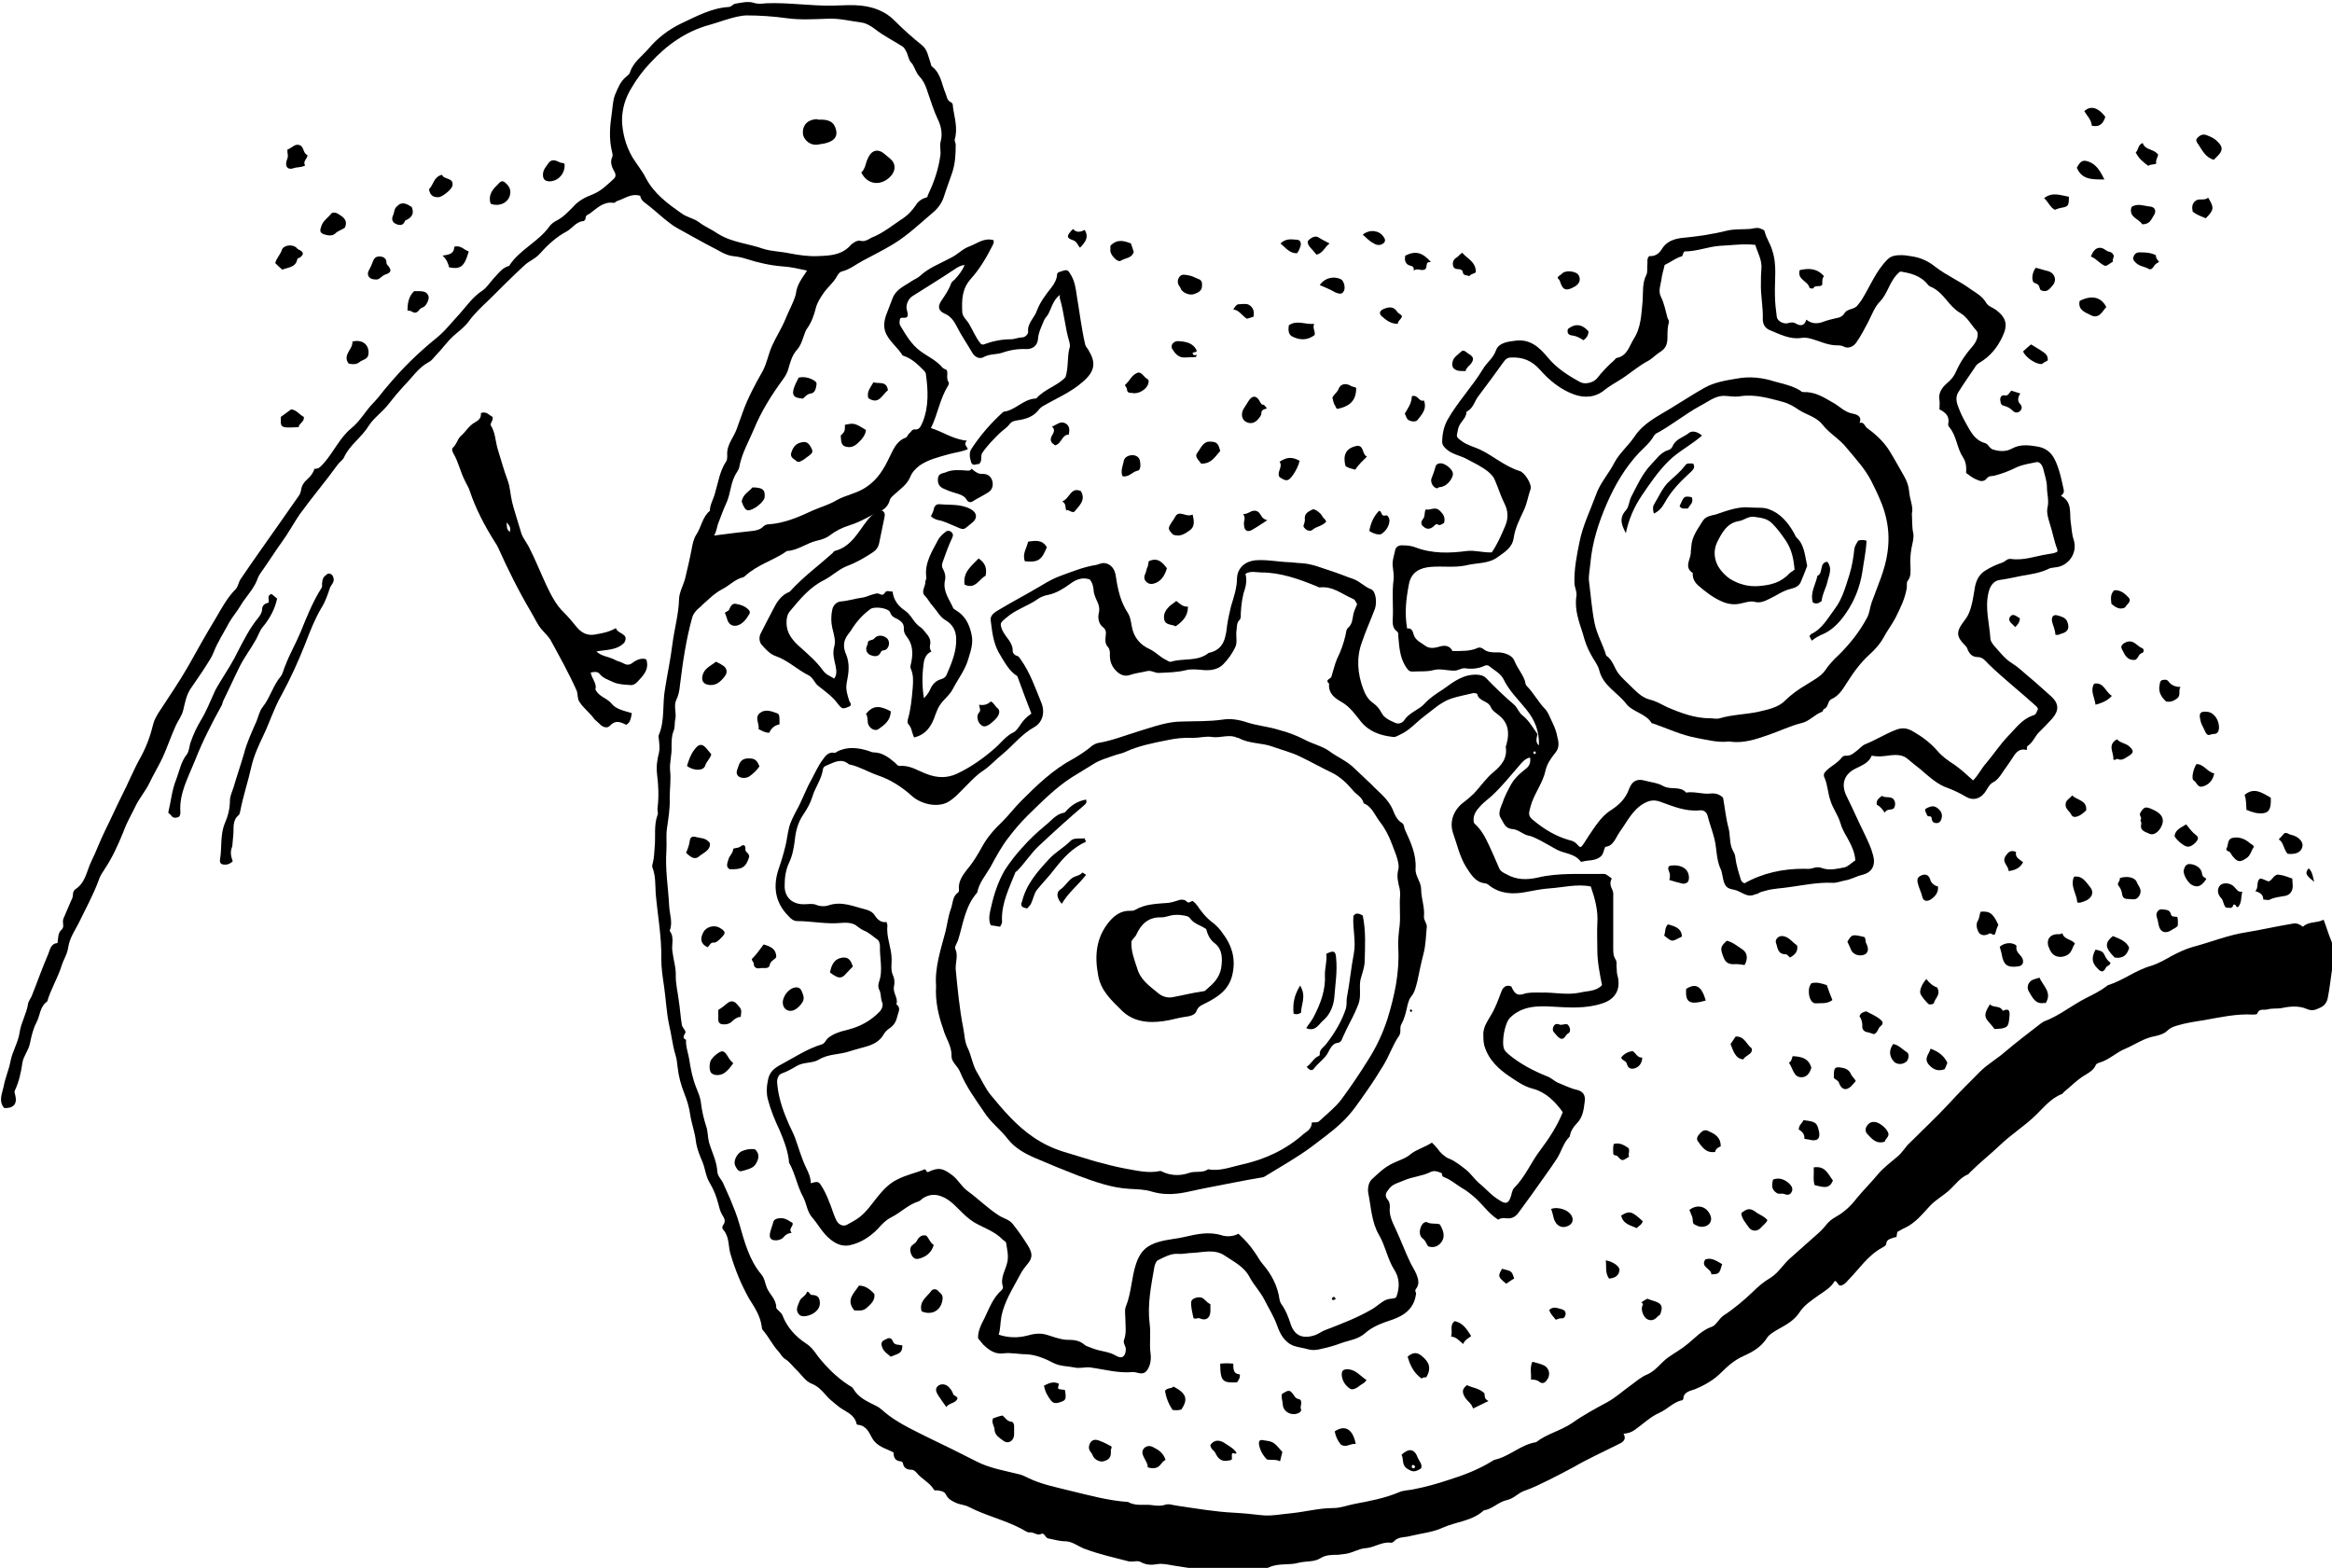 <?xml version="1.0" encoding="utf-8"?>
<!DOCTYPE svg PUBLIC "-//W3C//DTD SVG 1.1//EN" "http://www.w3.org/Graphics/SVG/1.1/DTD/svg11.dtd">
<svg version="1.1" id="Layer_1" xmlns="http://www.w3.org/2000/svg" xmlns:xlink="http://www.w3.org/1999/xlink" x="0px" y="0px"
	 width="499px" height="335.5px" viewBox="0 0 499 335.5" enable-background="new 0 0 499 335.5" xml:space="preserve">
<g fill="hsl(14, 25%, 29%)">
	<path   d="M172.7,57.9c-1.9-0.4-3.5-0.8-5.3-0.9c-2.6-0.2-5.2-0.8-7.7-1.6
		c-0.9-0.3-1.9-0.5-2.9-0.6c-1.7-0.2-3.1-1.3-4.6-2c-2.5-1.3-4.9-2.7-7.3-4c-1.1-0.6-2-1.4-2.9-2.1c-1.2-1-2.4-2.1-3.6-3
		c-0.7-0.5-1.3-1-1.4-1.8c-1.9-0.6-3.3,0.6-4.9,1.1c-0.3,0.1-0.6,0.5-0.9,0.4c-2.1-0.3-3.5,1.2-5,2.3c-0.3,0.2-0.9,0.3-0.9,1
		c0,0.2-0.2,0.5-0.4,0.6c-1.6,0.1-2.4,1.5-3.6,2.2c-2.3,1.2-4.2,3-5.9,4.9c-0.9,1-2.1,1.4-3.1,2.3c-2.6,2.4-5.1,4.9-7.6,7.4
		c-1.6,1.5-3.2,3-4.5,4.8c-0.9,1.2-2.2,2.1-3.3,3.1c-1.3,1.2-2.3,2.7-3.6,4c-0.5,0.5-0.9,1.2-1.6,1.5c-2.2,1.2-3.6,3.4-5.3,5.1
		c-1.1,1.2-2.2,2.5-3.2,3.8c-1.3,1.7-3.2,3-4.3,4.7c-1.5,2.5-4.1,4.1-5.3,6.8c-0.3,0.6-1,1-1.4,1.6c-2.6,3.6-5.5,7-8.1,10.6
		c-1.3,1.9-2.4,4-3.8,5.9c-1.6,2.2-3,4.5-4.6,6.7c-0.5,0.7-0.7,1.6-1.1,2.3c-0.9,1.7-2.2,3-3.2,4.7c-0.7,1.2-1.6,2.2-2.3,3.4
		c-1.1,2.1-2.5,4.2-3.4,6.5c-0.4,1.1-1.1,2-1.7,3c-1,1.6-2.1,3.1-3.1,4.6c-1,1.4-1.3,3.1-1.7,4.8c-0.3,1.2-1.1,2.2-1.6,3.3
		c-1,2.2-1.8,4.6-2.8,6.8c-0.9,1.9-2,3.7-2.9,5.6c-0.8,1.6-2,3-2.8,4.6c-0.9,1.9-2,3.7-2.7,5.7c-1.1,2.7-2.3,5.4-3.9,7.8
		c-0.5,0.8-1.1,1.6-1.4,2.6c-1.1,3-2.6,5.7-4,8.6c-0.9,1.9-2.2,3.6-2.5,5.7c-0.2,1.5-1,2.6-1.4,3.9c-0.8,2.6-2.3,5-3.1,7.7
		c-1.6,1.1-1.5,3-2.3,4.5c-0.7,1.3-1.1,3-1.4,4.5c-0.3,1.5-1.4,2.7-1.6,4.1c-0.3,2-0.7,4-1.6,5.9c-0.2,0.4,0,0.8,0.1,1.2
		c0.4,1.8-0.5,2.7-2.4,2.6c-1.3-1.5-0.4-3.2-0.1-4.7c0.3-1.7,1.1-3.5,1.4-5.1c0.4-2.3,1.7-4.2,2-6.4c0.3-2.1,1.5-4,1.8-6.1
		c0.1-0.6,0.6-1.2,0.8-1.7c1.2-3,2.2-5.9,3.5-8.9c0.4-0.9,0.5-2.3,2-2.4c0.2-1,0-2.1,0.9-2.9c0.7-0.6,0-1.5,0.4-2.4
		c0.5-1.2,1-2.3,1.5-3.5c0.2-0.5,0.5-0.9,0.5-1.5c0-0.5,0.2-1,0.5-1.2c2.2-1.4,2.4-3.8,3.4-5.9c1.1-2.2,1.9-4.5,3-6.7
		c1.2-2.4,2.3-4.9,3.5-7.3c1.4-2.7,2.5-5.5,4-8.2c1.3-2.3,2.2-4.8,2.8-7.3c0.2-0.8,0.6-1.5,1-2.2c2.2-3.4,4.5-6.7,6.5-10.2
		c1.9-3.4,3.8-6.8,5.8-10.1c1.3-2.2,2.5-4.5,4.3-6.3c0.6-0.6,0.6-1.5,1.1-2.2c2.7-4,5.5-7.9,8.3-11.9c1.4-2,2.8-4,4.2-6
		c0.2-0.3,0.3-0.6,0.4-1c0.1-1,0.6-1.8,1.4-2.5c0.7-0.6,1.2-1.3,1.5-2.2c1,0.1,1.4-0.6,2-1.2c2.1-2.4,3.4-5.4,5.8-7.4
		c2-1.6,3.1-3.8,4.8-5.5c1.2-1.2,2.1-2.6,3.2-3.8c3.1-3.7,6.5-7,10.2-10c1.9-1.5,3.4-3.5,5.1-5.3c1.5-1.7,2.8-3.6,4.8-4.9
		c0.9-0.6,1.6-1.7,2.4-2.6c1-1,1.8-2.3,3.3-2.7c0.1,0,0.1,0,0.1-0.1c2.2-3.4,6.3-5.1,8.6-8.4c0.4-0.5,0.9-0.9,1.5-1.2
		c1.4-0.7,2.4-1.8,3.5-2.9c1.1-1.3,2.6-2.1,4.2-2.7c1.8-0.7,3.2-2.1,4.6-3.4c0.5-0.5,0.3-1.1,0-1.6c-0.5-0.9-0.9-1.9-0.4-3
		c0.2-0.4,0-0.9-0.1-1.4c-0.6-2.6-0.4-5.2,0-7.9c0.2-1.3,0.2-2.7,0.7-4c0.6-1.4,1.1-2.8,2.3-3.8c0.3-0.3,0.8-0.6,0.9-1
		c0.7-2.2,2.5-3.4,3.9-5c2-2.4,4.4-4.2,7.1-5.5c3.2-1.5,6.5-3.3,10.1-3.5c0.6,0,0.9-0.6,1.4-0.7c1.3-0.2,2.6-0.6,4-0.2
		c0.8,0.3,1.8,0.2,2.6,0.1c4.8-0.2,9.6,0.6,14.4,0.5c1,0,2.1-0.1,3.1-0.1c3.7-0.1,7.4,0.6,10.1,3.4c1.8,1.8,3.7,3.5,5.7,5.1
		c1.3,1,1.4,2.5,1.9,3.8c0.1,0.3,0.1,0.7,0.4,0.9c1.8,1.4,2,3.7,2.8,5.6c0.3,0.7,0.3,1.6,1.2,2c0.4,0.2,0.4,0.6,0.4,0.9
		c0.3,2.3,1.1,4.6,0.4,7c-0.1,0.4,0.2,0.7,0.2,1.2c0,2-0.1,3.9-0.7,5.8c-0.6,1.8-1.3,3.6-1.9,5.5c-0.4,1.2-1.3,2.4-2.3,3.2
		c-2.7,2.3-5.3,4.8-8.4,6.7c-2.1,1.3-4.4,2.4-6.6,3.6c-1.5,0.8-2.8,1.9-4.5,2.3c-0.4,0.1-0.8,0.6-1,1c-0.8,1.5-2.1,2.4-3,3.8
		c-0.6,0.9-1.2,1.8-1.5,2.9c-0.4,1.6-0.9,3.1-1.9,4.5c-0.3,0.4-0.4,0.8-0.6,1.3c-0.4,1.1-0.7,2.3-1.6,3.3c-1,1.1-1.4,2.6-1.8,4
		c-0.2,0.8-0.6,1.5-1.1,2.2c-2.5,3.4-4.7,6.9-6.3,10.8c-1.1,2.6-2.6,5.2-3.1,8c-0.1,0.7-0.7,1.3-1,2c-0.9,1.8-0.9,3.9-1.8,5.8
		c-0.6,1.3-1.1,2.7-1.6,4c-0.4,0.9-0.4,1.9-1,2.9c2.9-0.4,5.6-0.7,8.3-1c0.8-0.1,1.6-0.3,2.2-0.9c0.3-0.3,0.7-0.5,1.1-0.5
		c3.4-0.2,6.6-1.6,9.6-3c1.6-0.7,3.4-1.2,4.9-2.1c2.1-1.2,4.5-1.5,6.5-2.9c2.4-1.6,3.7-3.8,4.9-6.3c0.8-1.6,1.5-3.5,3.4-4.2
		c0.5-0.2,0.5-0.6,0.8-0.9c0.4-0.3,0.7-1,1.2-0.9c1.1,0.1,1.3-0.7,1.7-1.5c1.4-3.4,1.2-7,0.7-10.5c-0.1-0.3-0.3-0.5-0.5-0.7
		c-1.2-1.2-2.4-2.4-4.1-3c-0.2-0.1-0.4-0.1-0.4-0.2c-1-1.6-2.5-2.7-3.4-4.4c-0.8-1.5-0.5-3.1,0-4.4c0.4-1.1,0.9-2.3,1.3-3.4
		c0.8-2,2.6-2.6,4-3.6c0.6-0.4,1.2-0.6,1.8-1.1c1.9-1.8,4.4-2.7,6.6-3.9c1.5-0.7,2.6-2,4.1-2.5c1.6-0.6,3.1-1.9,5.1-1.3
		c0.1,0.4,0,0.7-0.2,1.1c-1.3,2.6-2.8,5.1-4.6,7.1c-2,2.2-2,4.6-1.9,7.1c0,1,0.9,1.7,1.4,2.5c0.9,1.5,1.5,3.1,2.6,4.4
		c0.3,0.1,0.4,0.2,0.6,0.1c1.9-0.7,3.8-1.1,5.8-1.1c0.8,0,1.6-0.4,2.4-0.4c0.6,0,1.3-0.6,1.3-1.2c-0.2-1.9,1.4-3,1.9-4.6
		c0.7-1.8,1.9-3.4,3.1-4.9c0.7-0.9,1.2-1.9,1.2-2.9c0.2-0.4,0.5-0.4,0.8-0.5c1.4-0.5,1.5-0.4,2.2,0.8c0.8,1.4,1,2.9,1.2,4.3
		c0.6,3.5,1,7,1.8,10.5c0.1,0.5,0.5,0.8,0.7,1.2c1.6,2.6,1.5,4.5-1.2,6.8c-2.6,2.3-5.8,3.6-8.7,5.3c-0.6,0.4-0.9,1-1.5,1.5
		c-1.2,1-2.7,1.3-4.1,1.5c-0.7,0.1-1.1,0.4-1.4,0.8c-0.6,0.8-1.5,1.3-2.2,2c-1.3,1.3-2.6,2.6-3.6,4.1c-0.5,0.7,0.1,1.7-0.7,2.4
		c-0.5-0.1-1.4,0.6-1.7-0.4c-0.3-1-0.5-2,0.1-2.9c1.9-2.9,4.1-5.4,6.6-7.7c0.1-0.1,0.2-0.2,0.3-0.2c2.4-0.3,4-2.5,6.5-2.8
		c0.2,0,0.4,0,0.5-0.1c1.8-2,4.6-2.7,6.2-4.5c0.7-2.2,0.3-4.4,0.9-6.4c0.1-0.4,0-0.8-0.1-1.2c-0.9-3-1.1-6.2-2-9.2
		c-0.1-0.2,0-0.5,0-0.8c-1.5,1.1-1.8,2.9-2.6,4.3c-0.3,0.4-0.7,0.8-0.9,1.4c-0.5,1.2-1.1,2.4-1.2,3.8c-0.1,1.3-1.1,2.1-2.4,2.1
		c-1.9-0.1-3.6,0.2-5.3,0.8c-1.3,0.4-2.6,0.2-3.9,0.9c-0.8,0.5-1.9,0.1-2.5-1c-1.1-1.9-2.3-3.6-3.3-5.6c-0.5-1-1.3-2.2-2.6-2.7
		c-1.3-0.6-1.5-1.5-0.7-2.7c0.8-1.2,1.6-2.3,2.1-3.7c0.1-0.4,0.5-0.6,0.8-0.9c0.8-0.9,1.6-1.8,2.1-3.1c-0.9,0.1-1.5,0.5-2.1,0.9
		c-3,2-6.1,3.9-9.1,5.8c-0.9,0.6-1.5,2-1.1,3.1c0.1,0.4,0.2,0.8,0.1,1.2c-0.2,0.3-0.5,0.3-0.8,0.3c-0.3,0-0.6-0.1-0.8,0.2
		c-0.1,0.4-0.2,1,0,1.4c1.2,2,2.4,4.1,4.3,5.5c1.6,1.2,3.5,2,4.8,3.6c0.2,0.2,0.6,0.3,0.9,0.5c0.3,0.8-0.2,1.8,0.4,2.6
		c0.1,0.2,0,0.4-0.1,0.7c-1.8,2.8-2.2,6.1-3.7,9.1c2.6,0.8,4.7,2.4,7.7,2.7c-0.8,0.8,0,1.2,0.2,1.8c-1.3,0.6-2.7,0.7-4.1,1.1
		c-2.1,0.6-4.3,1.1-6.2,2.4c-0.9,0.7-1.6,1.4-2,2.4c-0.7,1.7-2.1,2.6-3.3,3.7c-0.4,0.4-0.9,0.7-1.1,1.3c-0.3,1.2-1.1,2-2.1,2.4
		c-2.2,1-4.2,2.3-6.5,3c-1.6,0.5-3,1.2-4.3,2.2c-0.8,0.6-1.8,0.9-2.7,1.1c-2.2,0.5-4.1,2.1-6.4,2.2c-2.8,2-6.3,2.9-8.9,5.3
		c-0.1,0.1-0.3,0.2-0.4,0.3c-1.8,0.4-3,1.8-4.6,2.6c-1.7,0.9-2.9,2.2-4.3,3.4c-0.1,0.1-0.2,0.3-0.4,0.4c-0.8,0.6-1.5,1.5-1.7,2.3
		c-1.3,4.7-2,9.5-2.6,14.4c-0.1,1.1-0.3,2.2-0.8,3.2c-0.6,1.3,0.1,2.8-0.2,4.1c-0.2,0.8,0,1.7-0.4,2.6c-0.4,1-0.4,2.2-0.4,3.3
		c0.1,1.7-0.5,3.5-0.3,5.2c0.2,1.9-0.1,3.8-0.1,5.8c0.1,2.2-0.3,4.4-0.6,6.6c-0.2,1.5,0,3.1-0.1,4.6c-0.3,4,0.4,8,0.6,12
		c0.1,1.7,0.8,3.4,0.1,5.2c1.1,1.4,0.3,3,0.6,4.5c0.2,1.7,0.8,3.5,0.7,5.2c0,1.7,0.4,3.3,0.6,4.9c0.3,1.8,0.4,3.7,0.7,5.5
		c0.1,0.6,0.7,1,0.8,1.6c-0.2,0.5-0.9,1.2,0.1,1.6c-0.1,1.5,0.5,2.9,0.7,4.3c0.3,2,0.7,4,1.5,6c0.4,1,0.9,2.1,1,3.3
		c0.2,1.7,0.6,3.3,1.1,4.9c0.4,1.1,0.3,2.2,0.6,3.4c0.6,2.1,1.7,4.1,1.8,6.4c0.1,0.9,0.8,1.5,1.2,2.3c0.5,1.2,1.1,2.4,1.6,3.6
		c0.7,1.7,1.4,3.4,1.9,5.2c1.1,3.8,2.1,7.7,4.7,10.8c0.7,0.8,0.8,1.9,1.2,2.9c0.6,1.4,2,2.4,2,4.2c0,0.4,1,0.9,1.3,1.6
		c1,2.6,2.8,4.6,5.1,6.1c1.1,0.7,1.8,1.7,2.5,2.7c1.9,2.4,4,4.5,6.6,6.2c0.3,0.2,0.8,0.4,1,0.8c1.1,1.9,3,2.7,4.8,3.6
		c1.1,0.5,1.8,1.4,2.8,2.1c2.7,2,5.8,3.4,8.8,4.9c3.3,1.6,6.6,3.2,9.9,4.9c2.9,1.5,6.1,2,9.3,2.8c0.7,0.2,1.3,0.5,1.9,0.8
		c2.7,1.3,5.7,1.9,8.5,2.6c4.2,1,8.4,2.2,12.8,2.5c1.7,1,3.6,0.4,5.3,0.7c0.7,0.1,1.7,0.2,2.6-0.1c0.8-0.3,1.7,0.1,2.6,0.2
		c4.1,0.6,8.1,1.3,12.2,1.5c1.9,0.1,3.8,0.3,5.6,0.5c2.2,0.3,4.4-0.2,6.7-0.4c2.9-0.3,5.9-1.1,8.8-1.1c1.7,0,3.1-0.6,4.7-0.9
		c3.2-0.6,6.4-1.2,9.5-2.5c0.9-0.4,2-0.4,3-0.6c2.6-0.5,5.1-1.2,7.5-2c3.2-1,6.4-2.2,9.3-4c0.2-0.1,0.3-0.2,0.5-0.3
		c3.3-0.7,5.7-3.3,9-3.8c2.3-1.8,5.2-2.4,7.7-4.1c2.4-1.7,5-3.1,7.6-4.5c1.8-1,3.3-2.4,5-3.6c1.1-0.8,2.2-1.8,3.5-2.3
		c1.8-0.8,2.9-2.5,4.4-3.6c1.4-1,2.9-1.8,4.2-2.9c1.6-1.3,3.1-3,5.2-3.7c0.9-0.3,1.5-1.7,2.5-2.4c2.3-1.5,4.3-3.2,6.3-5.1
		c1.1-1.1,2.4-2.2,3.8-3c1.7-1.1,2.7-2.9,4.2-4.2c2.1-1.9,4.2-3.7,6.3-5.6c0.4-0.4,0.8-0.8,1.2-1.3c0.6-0.8,1.3-1.4,2.2-1.9
		c1.8-1,3.3-2.4,4.5-4c1.5-1.8,3.1-3.4,4.6-5.2c1.2-1.4,2.7-2.5,4.1-3.7c1.1-0.9,1.7-2.1,2.7-3c2.7-2.7,5.6-5.4,8.2-8.2
		c2.2-2.4,4.5-4.7,6.8-7c1.6-1.6,3.6-2.7,5.3-4.2c2.5-2.1,5.1-4.1,7.7-6.1c0.2-0.1,0.4-0.3,0.6-0.4c3.3-1.2,6-3.5,9.2-5.1
		c1.4-0.7,3-1.5,4.3-2.5c0.1-0.1,0.2-0.2,0.3-0.2c3.2-1,5.9-3.2,9.1-4.1c1.6-0.5,3-1.3,4.4-2.1c1.5-0.8,3.2-1.6,4.7-2
		c3.8-1,7.4-2.5,11.3-3.1c3.1-0.5,6.1-1.2,9.1-1.7c1.6-0.3,1.7-0.4,3.1,0.5c1.2-1.2,2.9-0.7,4.4-1.5c0.6,1.5,1,3,1.6,4.4
		c0.9,2.1,0.6,4.3,0.2,6.3c-0.3,2-0.5,4-0.9,6c-0.2,1.1-0.8,1.8-1.8,2.2c-0.9,0.4-1.5,0.7-2.7,0.2c-1.6-0.7-3.5-0.6-5.3-0.2
		c-1,0.2-2.1,0-3.1,0.3c-0.8,0.2-1.8-0.3-2.2,0.9c-0.1,0.2-0.7,0.2-1,0.2c-3.5-0.2-7,0.6-10.4,1.2c-1.9,0.3-4,0.6-5.9,1.2
		c-0.7,0.2-1.4,0.5-2,1.1c-0.6,0.6-1.6,0.9-2.5,1.1c-2.4,0.4-4.3,1.8-6.4,2.7c-2,0.8-3.5,2.4-5.6,3c-0.4,0.1-0.7,0.3-0.8,0.6
		c-0.4,0.9-1.2,1.4-2,1.9c-1.8,1-3.2,2.5-4.8,3.8c-0.1,0.1-0.2,0.3-0.4,0.4c-2.6,1-4.2,3.3-6.2,5.1c-2.2,2-4.8,3.7-7,5.8
		c-2.1,2-4.4,3.8-6.5,5.9c-0.1,0.1-0.2,0.3-0.4,0.4c-1.7,0.7-2.7,2.2-3.9,3.3c-1.3,1.2-2.8,2-4.1,3.3c-1.7,1.8-3.2,3.8-5.6,4.9
		c-0.5,0.2-0.9,0.5-1.5,0.8c-0.1,0.3-0.1,0.7-0.2,1.1c-0.2,0-0.4,0.1-0.5,0.1c-0.7,0.3-1.6,0.3-1.7,1.4c0,0.3-0.5,0.6-0.9,0.8
		c-3.1,1.7-4.9,4.6-7.3,7c-0.4,0.5-0.9,1-1.6,1.1c-0.6-0.1-0.6-0.9-1.2-1c-0.8,1.4-2.2,2.2-3.5,3.1c-1.5,1.1-3,2-4.1,3.7
		c-1.1,1.7-3,2.7-4.8,3.7c-0.8,0.5-1.7,1-2.1,1.7c-1.3,2-3.1,3-5.1,3.9c-1.8,0.8-3.3,2.1-4.7,3.5c-1.6,1.6-3.5,2.7-5.7,3.6
		c-0.8,0.3-2.3,0.5-2.4,1.9c0,0.4-0.3,0.5-0.6,0.5c-1.7,0.5-2.9,1.9-4.5,2.6c-2,0.9-3.5,2.4-5.2,3.6c-0.8,0.6-1.5,0.8-2.5,0.9
		c0.8,1.4-0.4,1.9-1.2,2.3c-3.2,1.6-6.5,3.1-9.6,4.9c-1.7,0.9-3.4,1.8-5.2,2.7c-1.7,0.8-3.4,1.7-5.2,2.3c-1.4,0.5-2.3,1.7-3.8,2
		c-1.8,0.4-3,1.9-4.9,2.2c-2.5,2.3-5.9,2.4-8.8,3.7c-2.1,1-4.6,1.2-7,1.8c-1.1,0.3-2.5,0.1-3.4,1.1c-0.2,0.2-0.5,0.4-0.8,0.3
		c-1.9-0.2-3.5,1.1-5.4,1.2c-1.4,0.1-2.7,1-4.2,1.2c-0.5,0.1-1,0.1-1.6,0.2c-1.3,0-2.6,0-3.7,0.7c-1.4,0.9-3.1,0.6-4.7,1
		c-2.1,0.6-4.3,0-6.4,1c-1.1,0.5-2.6,0.2-3.9,0.2c-2.5,0-4.9-0.1-7.4,0.2c-3,0.4-6.1-0.4-9.1-0.8c-1.2-0.2-2.3-0.5-3.5-0.3
		c-1.1,0.2-2.3,0.2-3.4-0.4c-0.8-0.5-1.7,0-2.7-0.2c-3.1-0.8-6.2-1.5-9.2-2.6c-1.5-0.5-2.8-1.7-4.4-1.7c-1.3,0-2.4-0.4-3.6-0.6
		c-0.8-0.2-0.7-1.4-1.7-0.9c-0.7,0.3-1.4-0.5-2.3-0.4c-0.5,0.1-1.3-0.6-2-0.9c-3.5-1.8-7.4-2.7-10.9-4.5c-0.9-0.5-1.9-0.5-2.8-0.9
		c-0.9-0.4-1.7-0.8-2.2-1.8c-0.3-0.7-1.2-0.8-1.9-0.9c-0.3,0-0.6,0.1-0.7-0.2c-0.9-1.5-2.6-2.2-3.7-3.6c-0.3-0.3-0.6-0.6-1-0.6
		c-1,0-1.7-0.3-1.9-1.4c0-0.2-0.3-0.4-0.5-0.4c-1.2-0.1-1.5-0.9-1.5-1.9c-1.7-0.9-3.5-1.2-4.6-3.1c-0.6-1.1-1.2-2.6-2.9-2.8
		c-0.2,0-0.4-0.1-0.4-0.2c-0.5-2.3-2.8-2.7-4.2-4c-0.8-0.7-1.7-1.3-2.4-2.2c-0.8-0.9-1.7-1.9-3-2.4c-1.3-0.5-2.1-1.8-3.1-2.8
		c-0.9-0.8-1.6-1.9-2.6-2.5c-0.7-0.4-1-1.2-1.5-1.7c-1.2-1.3-2-3-3.2-4.4c-0.2-0.2-0.3-0.5-0.3-0.8c-0.3-2.3-1.5-4.1-2.7-6
		c-1.7-3-3-6.2-4-9.6c-0.5-1.7-0.2-3.6-1.5-5.1c-0.3-0.3-0.3-0.7-0.1-1c0.7-0.9,0.3-1.5-0.2-2.3c-0.4-0.7-0.6-1.5-0.8-2.3
		c-0.4-1.6-1-3.1-1.9-4.6c-0.8-1.3-0.9-3-1.5-4.4c-0.6-1.4-1.2-2.9-1.4-4.4c-0.2-1.9-0.9-3.7-1.2-5.6c-0.2-1.6-0.7-3.2-1.3-4.7
		c-0.7-1.8-1.2-3.6-1.4-5.5c-0.1-0.9-0.2-1.9-0.5-2.8c-0.6-2-0.8-4.1-1.3-6.2c-0.6-2.7-0.7-5.6-1.1-8.3c-0.3-2-0.6-4-0.6-5.9
		c0.1-4.8-0.8-9.4-1.2-14.1c-0.1-1.9,0-3.7-0.7-5.5c-0.1-0.3,0-0.7,0.1-1c0.3-1.2,0.3-2.4,0.4-3.5c0.2-2.2-0.2-4.6,0.6-6.7
		c0.2-0.6-0.1-1,0-1.5c0.3-2.4,0.2-4.8-0.1-7.2c-0.2-1.6,0-3.1,0.4-4.6c0.2-0.8,0.1-1.8,0-2.7c0-0.4-0.2-0.8,0-1.2
		c1.3-3.1,0.7-6.5,1.3-9.8c0.5-3.2,1.2-6.4,1.6-9.7c0.4-3.1,1.3-6.2,1.4-9.4c0-1.5,0.9-3,1.3-4.5c0.5-2.1,1-4.2,1.4-6.3
		c0.2-1.1,0.4-2.2,1-3.1c1.1-1.7,1.3-3.8,2.9-5.1c0-1.4,0.8-2.5,1.1-3.8c0.7-2.3,1-4.7,2.4-6.8c0.3-0.5,0.2-1.3,0.2-1.9
		c0.1-1.8,1.4-3.3,2-4.9c0.5-1.3,0.9-2.6,1.4-3.9c1.1-3,2.6-5.8,4.2-8.6c0.9-1.7,1.2-3.6,2-5.4c0.9-2,2.1-3.8,2.9-5.8
		c0.7-1.8,1.7-3.4,2.2-5.3C170.5,60.9,171.6,59.6,172.7,57.9z M198.4,42.2c0.1-0.3,0.2-0.6,0.3-0.8c1.2-2.5,2.1-5.2,2.5-8
		c0.2-1.1-0.2-2.1,0.1-3.2c0.4-1.5,0.1-3.2-0.6-4.6c-0.9-1.9-1.5-3.9-2.2-5.9c-0.3-1-0.7-2-1.3-2.8c-0.4-0.5-0.9-1-1.1-1.5
		c-0.4-0.7-0.6-1.5-1.2-2.1c-0.5-0.5-0.6-1.7-1.1-2.5c-0.2-0.3-0.3-0.6-0.6-0.8c-2-1.3-4.1-2.3-6-3.8c-0.8-0.6-1.9-1.3-3-1.4
		c-2.3-0.3-4.6-0.9-7-0.8c-2.9,0.1-5.9,0.3-8.8-0.1c-2.9-0.4-5.8-0.6-8.6-0.6c-0.6,0-1.2,0.1-1.7,0.2c-2.1,0.4-4.1,1.2-6.2,1.8
		c-5.2,1.4-9.3,4.4-12.8,8.2c-1.5,1.6-2.8,3.3-3.9,5.2c-1.4,2.2-2.1,4.6-2.1,7.1c0.1,2.7,0.8,5.4,2.2,7.8c0.9,1.5,2.1,2.9,2.9,4.5
		c1.8,3.4,4.7,5.5,7.7,7.6c1.1,0.8,2.5,1,3.6,1.8c1.3,1,2.8,1.6,4.1,2.5c3,1.9,6.5,2.1,9.6,3.2c1.8,0.6,3.8,0.6,5.7,1
		c2.1,0.4,4.1,0.7,6.2,0.6c2.5-0.1,4.9-0.2,6.8-2.2c0.5-0.6,1.5-1.2,2.1-1.1c1,0.3,1.7-0.2,2.4-0.6c2.6-1,4.7-2.8,7-4.3
		c1-0.7,1.8-1.6,2.5-2.6C196.5,43,197.3,42.5,198.4,42.2z"/>
	<path   d="M329.3,159.5c0.1-3.1-0.9-5.5-2.8-7.8c-1.7-2.1-3.6-3.9-4.8-6.4
		c-0.6-1.2-2-1.9-3.1-2.8c-0.3-0.2-0.6-0.2-1,0c-1.3,0.6-2.8,0.7-4.1,0.5c-0.9-0.1-1.5,0.6-2.5,0.5c-1.4,0-2.9-0.5-4.3-0.1
		c-1.5,0.4-2.9,0.2-4.3,0.3c-1,0.1-1.2-0.5-1.7-1.2c-1.2-2-1.3-4.2-1.5-6.4c0-0.4,0.1-0.7-0.3-1c-0.8-0.6-0.9-1.4-0.9-2.3
		c0.2-2.9-0.2-5.9,0.2-8.8c0.1-0.9-0.1-2-0.2-3c-0.1-1.1,0.3-2.1,0.5-3.1c0.1-0.8,0.7-1.3,1.7-1.2c0.9,0,1.8,0.1,2.6,0.4
		c3.6,1.4,7.4,1.3,11.1,0.8c1.8-0.2,3.5,0.4,5.3,0.3c1.2-1.7,2.1-3.8,2.9-5.7c0.7-1.6,0.6-3.3-0.2-4.8c-0.8-1.6-1.3-3.3-2-4.9
		c-0.3-0.8-0.8-1.3-1.5-1.9c-1.4-1.1-2.9-1.8-4.4-2.6c-1.4-0.8-3.1-1-4.4-2.1c-0.6-0.5-1-1-1-1.6c0-1.6,0.3-3.2,1.1-4.7
		c2.2-3.9,5.3-7.1,7.6-10.9c0.8-1.4,2.2-2.3,2.8-4c0.6-1.7,2.6-1.9,4.2-2.1c3.1-0.4,5.1,1.4,6.9,3.6c1.9,2.3,4.4,3.9,7,5.3
		c1,0.5,2.7,0.1,3.5-0.8c1.1-1.4,2.3-2.7,3.7-3.9c0.2-0.2,0.3-0.4,0.5-0.5c2.3-0.4,2.7-2.5,3.7-4.1c1.6-2.5,1.6-5.3,1.9-8.2
		c0.1-1.8-0.1-3.8,0.8-5.5c0.3-0.7,0.1-1.4,0.2-2.1c0.1-0.6-0.2-1.3,0.4-1.9c1.2,0.1,2.1-0.5,2.7-1.5c1-1.7,2.7-2.2,4.4-2.4
		c3.3-0.3,6.6-0.8,9.8-1.6c1.5-0.3,2.9-0.2,4.4-0.3c0.9,0,1.8-0.5,2.7,0c0.3,0.1,0.6,0.2,0.7,0.5c0.3,1.4,1.2,2.6,1.6,4
		c1.1,3.2,0.5,6.4,0.6,9.6c0,1.6,0.2,3.2,0.4,4.7c0.1,0.9,1.5,1.7,2.6,1.3c0.7-0.2,1.1-0.1,1.6,0.2c0.9,0.5,1.8,0.4,2.1-0.9
		c1.3,1,2.5,0.9,3.8,0.4c0.8-0.3,1.7-0.5,2.5-0.7c0.7-0.1,1.4-0.3,1.9-1.1c0.6-1,2.1-0.7,2.8-1.7c0.3-0.4,0.6-0.7,0.9-1.2
		c1.8-2.9,3-6.1,5.5-8.6c0.9-0.9,2.1-0.9,3.1-0.9c0.8,0,1.6,0.2,2.4,0.3c1.7,0.3,3.2,1,4.6,2.1c2.4,1.9,5.3,3.1,7.7,4.9
		c1.2,0.8,2.5,1.5,3.3,2.9c0.5,0.8,1.4,1,2.1,1.5c2.2,1.7,2.6,3.2,1.4,5.7c-1.1,2.4-2.7,4.3-4.9,5.6c-0.4,0.2-0.8,0.6-1,1
		c-1.2,1.8-2.5,3.6-3.6,5.4c-0.8,1.4-0.1,2.7,0.4,4c0.4,1,0.9,1.9,1.4,2.8c0.9,1.6,1.8,3.4,3.9,4c0.8,0.2,1,1.2,1.8,1.4
		c1.4,0.4,2.7,0.5,4-0.2c1.6-0.9,3.3-0.8,5.1-0.5c3.3,0.4,4.2,2.7,5,5.2c0.4,1.3,0.7,2.7,1,4.1c0.1,0.6-0.1,0.9-0.6,1.3
		c2.5,1.3,1.8,3.7,2.1,5.7c0.2,1.2,0.2,2.4,0.6,3.6c1,3-1.2,5.8-3.9,6c-0.6,0.1-1.1,0.1-1.6,0.4c-1.7,0.8-3.7,1.1-5.5,1.4
		c-1.6,0.3-3.2,0.7-4.8,0.9c-1.4,0.2-2.1,1.4-2.4,2.7c-0.8,3.3,0.2,6.6,0.4,9.8c0,0.6,0.5,1.2,0.9,1.7c1.2,1.3,2.2,2.7,3.7,3.6
		c1.3,0.8,2.3,1.8,3.5,2.8c1.7,1.4,3.3,2.9,5,4.4c1.6,1.5,1.6,3,0.1,4.7c-0.9,1-1.8,1.9-2.8,2.9c-0.9,0.9-1.3,2.2-2.4,2.9
		c-0.2,0.1-0.2,0.5-0.2,0.9c-1.8-0.5-2.5,0.8-3.2,1.9c-0.7,1.1-1.5,2.1-2.2,3.2c-0.5,0.7-1,1.4-1.8,1.8c-0.6,0.3-1,0.9-1.4,1.6
		c-1,1.8-2.7,2.5-4.4,1.5c-1.2-0.7-2.4-1.3-3.7-1.8c-2.5-0.8-4.3-2.6-6.2-4.2c-0.9-0.7-1.8-1.4-2.6-2.1c-1-0.9-2.4-0.9-3.5-0.8
		c-1.6,0.2-2.5,0.4-4.2,0.1c-0.5,1.4-1.9,2-3.1,2.6c-2.8,1.2-3.6,3.5-2.2,6.2c1.3,2.6,2.5,5.4,3.8,8c0.7,1.5,1.4,2.9,1.8,4.5
		c0.6,2.1-0.2,3.7-2.3,4.2c-1.3,0.3-2.4,1-3.7,1.2c-1,0.2-1.9,0.6-2.9,0.5c-3-0.1-5.9,0.5-8.8,0.9c-1.8,0.3-3.6,0.3-5.3,0.8
		c-0.6,0.2-1.1,0.2-1.6,0.6c-0.2,0.1-0.4,0.1-0.7,0.2c-1.7,0.8-2.9-0.7-4.4-1c-1.6-0.3-2.1-0.6-2.5-2.9c-0.1-0.5-0.2-1.1-0.4-1.5
		c-1-2.1-0.8-4.5-1.4-6.7c-0.4-1.6-1-3.1-1.4-4.7c-0.2-0.9-0.9-1.3-1.7-1.2c-3.1,0.3-5.8-0.9-8.6-1.9c-1.3-0.4-2.2-0.2-3.3,0.4
		c-2.5,1.4-3.6,3.9-5.2,6.1c-0.9,1.3-1.4,3.1-3.1,3.2c-0.4,0.9-0.4,1.6-1,2.1c-1.2,1-2.7,0.7-4,1.1c-0.1,0-0.3,0-0.3-0.1
		c-1.3-1.7-3.4-1.6-5.1-2.5c-1.5-0.8-2.9-1.7-4.4-2.4c-0.6-0.3-1.1-0.5-1.7-0.6c-1.2-0.3-2.1-1.3-3.4-1.4c-1.6-0.1-1.9-1.5-2.5-2.4
		c-0.6-0.9,0-2.2,0.4-3.2c0.4-1.2,1-2.4,1.6-3.5c0.8-1.6,2-2.7,3.4-3.8c0.7-0.5,1.1-1.3,0.9-2.4c-1,0.2-1.6,0.9-2.2,1.6
		c-2,2.3-3.9,4.7-6.1,6.7c-0.9,0.8-1.9,1.5-2.7,2.5c-0.8,0.9-1.3,2-1,3.2c1.1,1,1.9,2.1,2.6,3.5c1,2,1.9,4.1,2.8,6.2
		c0.3,0.7,1,1,1.6,1.3c2.1,1.2,4.3,1.2,6.6,0.7c4.6-1.1,9.2-0.7,13.9-0.8c0.7,0,0.7,0,2,1c-0.5,0.8-0.3,1.6,0.1,2.4
		c0.3,0.6,0.2,1.2,0.2,1.7c0,3.6,0,7.2,0,10.8c0,0.8,0,1.7,0.5,2.4c0.3,0.5,0.2,1,0.2,1.5c0.1,0.6,0,1.3,0.2,1.9
		c0.8,2.9-0.4,5.1-3.2,6c-3.6,1.2-7.2,0.9-10.9,0.7c-3.1-0.2-6.4-0.1-8.9,2.4c-1.1,1.1-1.9,5.3-1.2,6.8c0.2,0.4,0.6,0.7,0.9,1
		c2.4,2,5.2,3.5,8.2,4.7c0.9,0.3,1.5,1,2.4,1.4c1.3,0.5,2.6,1.2,4,1.5c1.3,0.3,1.9,1.1,1.7,2.5c-0.2,1.7-0.4,3.4-1.7,4.7
		c-0.8,0.8-1.3,1.7-1.5,2.7c0,0.1,0,0.1-0.1,0.2c-1.3,1.3-1.7,3.2-2.7,4.7c-1.7,2.6-3.6,5.1-5.4,7.7c-0.9,1.2-1.8,2.5-2.7,3.7
		c-0.7,1-1.5,1.4-2.6,1.3c-0.6-0.1-1.3-0.1-1.8,0.3c-2.1-1.3-3.4-3.4-5.2-4.9c-0.8-0.7-1.7-1.4-2.6-1.9c-1.3-0.8-2.4-1.8-3.8-2.3
		c-0.6-0.2-0.3-0.8-0.6-0.9c-0.7-0.3-1.5-0.6-2.3-0.2c-1.8,0.9-3.9,1-5.7,1.8c-1.1,0.5-2.3,0.7-3.1,1.7c-0.8,1-1.1,1.5-0.3,2.5
		c0.4,0.5,0.4,1.1,0.4,1.5c-0.2,1.7,0.5,3.1,1.2,4.6c1.1,2.3,2,4.8,3.1,7.1c0.4,0.9,1,1.7,1.4,2.7c0.4,1,0.7,2.1-0.1,3.1
		c-0.4,0.5,0.1,0.7,0,1.1c-0.4,3.1-2.5,4.6-5.1,5.5c-2.1,0.7-4.1,1.4-5.7,2.8c-1.5,1.4-3.5,1.6-5.2,2.2c-1.3,0.5-2.7,0.9-4.1,1.2
		c-1.1,0.3-2,0.4-3.1,0.1c-1-0.3-2.2-0.4-3.2-0.8c-1.8-0.8-2.7-2.5-3.3-4.2c-0.7-2-1.8-3.7-2.7-5.5c-0.9-1.8-2.3-3.2-3.2-4.9
		c-1.2-2.3-3.4-3.3-5.3-4.6c-2.2-1.5-4.6-0.7-6.9-0.6c-1,0-2.1,0.3-3.1,0.2c-1.6-0.1-2.9,0.7-4.2,1.3c-0.5,0.2-0.8,1-0.9,1.6
		c-0.7,4-1.5,8-1,12c0.3,2.2-0.1,4.3,0.2,6.4c0.1,0.9,0.1,1.8-0.3,2.8c-0.5,1.2-1.1,1.7-2.3,1.4c-0.4-0.1-0.8-0.2-1.2-0.2
		c-3.1,0.3-6.2-0.6-9.2-1c-1.1-0.1-2.2,0.3-3.4,0c-1.5-0.3-3-0.2-4.5-1c-1.7-0.9-3.7-1.7-5.6-1.8c-1.7,0-3.3-0.4-5-0.2
		c-1.6,0.2-2.8-0.5-3.9-1.5c-0.5-0.4-0.9-1-1.5-1.7c-0.1-1.4,0.6-2.9,1.4-4.4c1-2.1,1.8-4.3,3.6-5.9c0.2-0.2,0.4-0.5,0.3-0.8
		c-0.6-1.8,0.5-3.4,0.9-5c0.4-1.5,0-2.9-0.2-4.3c-0.1-0.4-0.5-0.5-0.7-0.7c-1.7-1.8-4-2.5-6.1-3.7c-1.3-0.8-2.3-1.8-3.3-2.8
		c-1.3-1.3-2.5-2.5-4.4-3c-1.3-0.3-2.3,0-3.3,0.6c-0.3,0.2-0.6,0.6-1,0.7c-2.2,0.7-3.8,2.4-5.8,3.4c-1.2,0.6-2.1,1.6-3,2.6
		c-1.6,1.6-3.5,2.8-5.6,3.3c-1.5,0.4-2.9,0-4.3-1.1c-1.8-1.4-2.7-3.3-4.1-4.9c-1-1.2-1.1-2.8-1.8-4.2c-1.3-2.3-1.7-5-3-7.3
		c-0.1-0.2-0.1-0.5-0.1-0.7c-0.3-2.2-1.1-4.3-2-6.4c-1-2.1-1.9-4.3-2.5-6.6c-0.3-1.2-0.3-2.5,0-3.9c0.3-2,1.5-2.8,3-3.6
		c2.8-1.5,5.5-3.3,8.5-4.2c0.7-0.2,0.9-0.9,1.3-1.3c1.3-1.1,2.9-1.5,4.5-1.9c2.6-0.7,4.8-1.9,6.7-3.9c0.6-0.7,0.7-1.5,0.4-2.1
		c-0.3-0.8-0.1-1.7-0.6-2.6c-0.2-0.4-0.2-1.1,0-1.6c0.9-2.5,0.1-5.1,0.2-7.6c0-0.6-0.2-1.2-0.5-1.4c-1-0.7-1.9-1.6-3-2
		c-0.7-0.3-1.2-0.8-1.8-1.2c-1-0.5-2.1-0.5-3.1-0.4c-3.1,0.3-6.2-0.4-9.3-0.4c-0.8,0-1.4-0.5-1.9-1.1c-2.9-2.9-3.3-6.4-2.1-10
		c0.6-1.7,1.1-3.4,1.5-5.1c0.3-1.2,0.4-2.4,0.7-3.6c0.3-1.4,1-2.6,1.6-3.8c1.2-2.1,2-4.5,3.2-6.6c0.8-1.5,1.5-3.1,2.5-4.4
		c0.5-0.7,1.2-1.7,2.5-1.4c0.2,0,0.4-0.2,0.6-0.3c2.2-1.1,4.5-0.8,6.7-0.1c0.3,0.1,0.7,0.3,1,0.3c1.9,0,3.3,1.1,4.6,2.2
		c0.3,0.2,0.5,0.7,1,0.7c2.3-0.2,4,1.1,6,1.8c2.2,0.8,4.2,0.8,6.2-0.1c3-1.4,5.7-3.3,8.2-5.5c1.3-1.1,2.3-2.6,4-3.4
		c0.6-0.3,1.1-1.1,1.5-1.7c0.6-0.9,1.3-1.6,2.3-2.3c-1-2.6-2-5.2-3-8c-1.8-1.1-2.8-3.1-4-5.1c-1.2-2.2-1.4-4.5-1.7-6.8
		c-0.2-1.3,1.1-1.9,1.9-2.4c3-1.8,6.1-3.4,9.1-5.2c1.3-0.8,2.6-1.5,4-2c2.5-0.9,4.9-1.9,7.5-2.3c0.6-0.1,1.2-0.5,1.9-0.4
		c1.3,0.2,2.2,1.2,2.4,3c0.4,2.7,1,5.3,2.5,7.6c0.6,0.9,0.7,2,0.9,3c0.4,2.3,1.8,3.9,3.8,4.8c1.3,0.6,2.2,1.7,3.5,2.3
		c0.4,0.2,0.7,0.5,1.1,0.4c2.5-0.8,5.4,0,7.8-1.7c0.1-0.1,0.2-0.2,0.3-0.2c3.3-0.7,3.6-3.4,3.9-6c0.2-1.3,0.5-2.6,0.8-3.9
		c0.6-2,1.3-4,1.3-6.1c0.1-2.2,1.8-3.6,3.9-3.8c2.4-0.2,4.7,0.3,7.1,0.4c0.9,0,1.8,0.2,2.6,0.2c2.5,0.1,4.6,1.1,6.9,1.8
		c1.5,0.5,2.9,1.1,4.4,1.6c1.4,0.5,2.4,1.7,3.8,2.2c1,0.4,1.3,2.8,0.8,4.2c-0.9,2.4-2,4.8-2.8,7.2c-1.2,3.3-0.9,6.7,0.3,9.9
		c0.4,1.1,1,2.3,2.2,3.1c0.7,0.5,1.3,1.2,1.7,2c0.6,1.2,1.9,1.7,3,2.2c0.7,0.3,1.5,0,1.9-0.6c1.1-1.7,3.2-2.2,4.4-3.6
		c1.1-1.2,2.5-2.1,3.9-3c2.2-1.6,4.5-3.4,7.6-3.1c0.6,0.1,1.1,0.2,1.6,0.7c1.9,2,3.9,3.9,6,5.7c0.7,0.6,1,1.7,1.8,2.3
		c1.4,1.1,2.2,2.6,3.2,4C328.9,157.7,328.4,158.8,329.3,159.5z M213.7,285.6c2.1,0.7,4.2,0.7,6.1,0.2c1.4-0.4,2.7-0.6,4.1-0.2
		c1.4,0.4,2.8,1,4.3,1.1c1.3,0,2.6,0,3.8,1c0.4,0.4,1.3,0.6,2,0.9c1.6,0.6,3.3,0.6,4.8,1.5c1.3,0.8,2.1,0.1,2.1-1.4
		c0-0.7-0.6-1.2-0.4-1.9c0.6-1.6,0.3-3.2,0.3-4.7c0-0.8-0.2-1.8,0.1-2.5c1.2-2.9,1.2-6.2,2.2-9.2c0.9-2.7,2.4-4,5-4.7
		c1.8-0.5,3.6-0.6,5.3-1c2.6-0.6,5.2-1.2,7.9-0.4c1.2,0.4,2.6,0.3,3.7-0.3c1.4,1.3,2.5,2.5,3.5,4c0.6,0.8,1,1.7,1.7,2.5
		c1.9,2.2,3.2,4.7,3.6,7.6c0.1,0.6,0.4,1,0.7,1.4c0.7,1.1,1.2,2.4,1.6,3.6c0.8,2.7,2.6,3.5,5.3,2.6c0.8-0.3,1.4-0.8,2.2-1.1
		c3.4-1.3,6.8-2.6,9.9-4.4c1.1-0.6,2-1.6,3.2-2.1c0.8-0.3,1.8-0.1,2.1-0.6c0.8-2.2,0.6-4.1-0.4-5.7c-1.5-2.3-1.9-5.1-3.3-7.5
		c-1.6-2.7-1.7-5.9-2.3-8.9c-0.2-1,0-2.3,0.7-3c1.4-1.3,2.8-2.7,4.6-3.5c1.2-0.6,2.7-1,3.7-1.9c1.4-1.1,3.1-1.5,4.6-2.5
		c0.5,0.5,0.9,0.9,1.2,1.3c0.6,0.9,1.6,1.8,2.4,2.1c1.5,0.6,2.5,1.5,3.7,2.4c1,0.8,1.7,1.9,2.7,2.8c1.5,1.2,2.7,2.7,4.4,3.7
		c1.2,0.8,1.9,0.9,2.4-0.5c0.3-0.7,0.3-1.6,0.8-2.1c2.4-2.4,3.6-5.5,5.6-8.1c1.8-2.4,3.6-5.1,4.8-8.1c-1.6-2.3-3.7-4.3-6.3-5
		c-2-0.5-3.5-1.6-5-2.6c-2.4-1.6-4.6-3.6-5.5-6.7c-0.2-0.9-0.2-1.7-0.2-2.6c0.1-1.5,0.9-2.6,1.6-3.8c1-1.6,1.6-3.4,2.3-5.2
		c0.3-0.8,1-1.5,2.1-1c0.7,1.6,1.3,2,2.6,1.6c1.2-0.4,2.4-0.3,3.7-0.3c2.8-0.1,5.6,0.6,8.4,0c1.6-0.4,3.4-0.2,4.7-1.6
		c-0.5-2.5-1-5-1-7.5c0-1.9-0.1-3.8,0-5.7c0.2-2.7-0.5-5.3-1.4-7.9c-2.9-0.6-5.9,0.2-8.8,0.4c-1.7,0.1-3.5,0.5-5.2,0.8
		c-2.6,0.5-5.4,0.4-7.7-1.4c-0.3-0.3-0.7-0.5-1.1-0.5c-2-0.3-2.9-2-3.9-3.5c-1.4-2.3-1.9-4.8-2.8-7.3c-0.8-2.5,0.2-5,2.4-6.6
		c0.7-0.5,1.4-1.2,2.1-1.8c1.4-1.5,2.6-3.3,4.2-4.6c1.7-1.4,3-3,2.6-5.4c0-0.2,0.2-0.4,0.2-0.7c0.6-2.2,0.4-4.3-1.5-5.9
		c-0.7-0.6-1.6-1.1-1.9-1.9c-0.6-1.4-2.6-1.2-2.9-2.8c0-0.1-0.6-0.2-0.8-0.2c-1.6,0.4-3.3,0.7-4.8,1.2c-2.3,0.8-4,2.5-5.9,3.9
		c-1.7,1.3-3,2.9-5,3.8c-0.5,0.2-1,0.6-1.5,0.5c-2.7-0.3-5.1-1.1-6.9-3.3c-1.2-1.5-2.3-3.1-4-4.1c-1.6-0.9-3-1.9-2.8-4
		c-1-0.9,0.4-1,0.5-1.5c0.4-1.3,0.7-2.6,1.2-3.8c0.8-1.6,1.4-3.3,1.8-5c0.1-0.6,0.2-1.3,0.5-1.6c1-0.8,1-2,1.2-3
		c0.2-0.8,0.5-1.4,0.8-2.1c-0.3-0.5-0.4-1-1-1.2c-2.3-1-4.2-2.7-7-2.4c-0.3,0-0.5-0.2-0.8-0.3c-3.7-1.5-7.6-2.9-11.7-2.9
		c-1.1,0-2.3-0.4-3.4,0.3c0.3,1.1,0.2,2.2-0.1,3.2c-0.6,1.7-0.8,3.5-0.9,5.3c0,0.5,0.1,1-0.3,1.4c-0.6,0.6-0.5,1.4-0.6,2.1
		c-0.2,1.2,0.2,2.5-0.2,3.5c-0.6,1.4-1.6,2.8-2.7,3.9c-1,1-2.5,1.3-4,1.2c-1.3-0.1-2.7-0.3-3.9,0c-2,0.5-3.9,0.5-5.9,0.6
		c-0.8,0-1.6-0.6-2.4-0.4c-1.2,0.3-2.4,0.4-3.6,0.8c-1.1,0.4-1.9,0.1-2.7-0.5c-1.3-1.1-1.8-2.4-1.7-4.1c0-0.4-0.1-0.9-0.3-1.2
		c-0.8-0.8-0.7-1.6-0.6-2.6c0.1-0.6,0.1-1.3-0.6-1.8c-0.9-0.7-1.1-1.9-0.9-2.9c0.3-1.1,0-2-0.5-3c-0.3-0.7-0.6-1.4-0.6-2.2
		c-0.1-0.8-0.3-1.5-0.8-2.1c-1.7-0.6-3.1,0.1-4.3,1c-1.4,1-2.8,1.9-4.6,2.3c-0.7,0.1-1.5,0.4-2.1,0.8c-2.2,1.6-4.9,2.3-7,4.2
		c-1.2,1-1.3,1.1-0.7,2.6c0.7,1.5,2.3,2.6,2.2,4.5c0,0.3,0.4,0.8,0.8,0.9c0.5,0.1,0.6,0.4,0.9,0.8c2,2.8,3.1,6,4.4,9.2
		c0.9,2.1,0.3,4.3-1.5,5.3c-2.7,1.5-4.5,3.9-6.8,5.8c-1.4,1.1-2.6,2.5-4.1,3.5c-1.4,0.9-2.5,2.1-3.7,3.3c-1.2,1.2-2.3,2.5-3.8,3.4
		c-2.3,1.3-5.8,0.5-7.8-1.3c-2.1-1.9-4.6-3.5-7.3-4.4c-2-0.7-3.8-1.8-5.9-2.3c-0.1,0-0.3,0-0.3-0.1c-1.6-1.3-3-0.4-4.5,0.2
		c-0.4,0.2-0.9,0.3-1,0.9c-0.3,2.2-1.7,3.9-2.3,6c-0.4,1.3-1.1,2.5-1.9,3.7c-1.1,1.6-1.6,3.4-1.8,5.3c-0.2,1.7-0.5,3.4-1.2,4.9
		c-0.8,1.7-1,3.3-1,5.1c0,2.4,1.6,3.9,4.1,3.9c0.9,0,1.8-0.2,2.6,0.1c0.9,0.4,2,0.4,2.8,0.1c2.8-0.9,5.3,0.3,7.8,0.9
		c0.7,0.2,1.5,0.5,2,1.3c0.5,0.8,1.3,1.6,2.5,1.4c0.1,0.3,0.2,0.6,0.2,0.8c-0.3,2.4,0.9,4.7,0.9,7.2c0,1-0.2,2.2,0.2,3.2
		c0.4,0.8,0.5,1.7,0.3,2.6c-0.3,1.4,1,2.5,0.5,3.8c1.1,0.8,0.4,1.7,0.2,2.6c-0.2,1-0.7,1.9-1.6,2.5c-0.6,0.4-1.1,0.9-1.4,1.5
		c-0.8,1.3-2.1,2-3.5,2.4c-1.3,0.4-2.6,0.7-3.8,1.1c-2.1,0.7-4.4,0.5-6.4,1.7c-1.4,0.9-3.3,0.5-4.8,1.4c-1,0.6-2.1,1.2-3.2,1.6
		c-0.7,0.2-1.1,1.2-1,2c0.2,2.7,1,5.3,2.1,7.9c0.5,1.3,1.2,2.5,1.7,3.8c0.8,2.2,1.4,4.4,2.4,6.5c0.5,1,1,2.1,1,3.3
		c1.7-0.5,1.7-0.4,2.6,1.1c0.7,1.2,1.2,2.5,1.7,3.8c0.4,1.1,0.7,2.1,1.2,3.1c0.5,0.9,1.4,1.3,2.2,0.9c0.9-0.5,1.9-1,2.8-1.7
		c1.5-1.2,2.5-2.7,3.7-4.2c1.2-1.5,2.6-3,4.3-3.8c1.9-1,4-1.4,5.9-2.2c0.4,0.2,0.3,0.7,0.7,0.6c2.3-1.1,3.2-0.8,5.2,0.7
		c1.3,1,1.9,2.4,3.3,3.4c2.2,1.6,4.2,3.6,6.5,5.1c1,0.7,2.3,0.9,3.1,1.9c1.2,1.5,2.3,3.1,3.3,4.7c1,1.7,1,2.6-0.3,4.1
		c-0.4,0.5-0.8,1-1.1,1.5c-0.9,1.7-1.9,3.4-2.8,5.2c-0.6,1.3-1.2,2.7-1.5,4.2C214,283.3,214.1,284.3,213.7,285.6z M356.2,56.7
		c-0.2,1-0.6,2.1-0.7,3.2c-0.2,1.2-0.7,2.4-0.1,3.6c0.7,1.4,1,3,1.4,4.5c0.1,0.3,0.4,0.6,0.3,1c-0.3,1-0.3,2.1-0.3,3.2
		c0,1.3-0.3,2.3-1.4,3c-1,0.6-1.8,1.5-2.7,2c-2.3,1.2-4.2,3-6.4,4.3c-1,0.6-2,1.2-2.9,1.9c-2,1.7-4.4,1.8-6.6,1
		c-2.8-1-5.3-3-7.3-5.3c-1.7-1.9-3.6-2.7-6.1-2.6c-0.8,0-1.2,0.3-1.7,1c-1.7,2.4-3.5,4.8-5.3,7.2c-0.9,1.1-1.1,2.7-2.6,3.4
		c0,1.5-1.5,2.2-1.8,3.7c-0.3,1.7-0.6,1.6,0.8,2.6c1.2,0.9,2.6,1.2,3.9,1.8c2.9,1.4,5.3,3.6,8.5,4.6c1.1,0.3,2.7,3,2.3,3.9
		c-0.5,1.4-0.7,2.8-1.3,4.2c-0.9,2-2,4-2.3,6.2c-0.3,2.1-1.9,3-3.4,4.1c-2,1.5-4.6,1.2-6.9,1.8c-2.4,0.5-4.9,0.1-7.4,0.3
		c-2.5,0.2-4.2,1.2-4.7,3.6c-0.6,3.1-1,6.2-0.4,9.6c0.9-0.2,1.2,0.5,1.4,1.3c0.4,1.3,1.6,1.7,2.5,2.4c0.8,0.6,1.9,0.5,2.9,0.2
		c1.2-0.4,2.3-0.3,2.9,0.9c1.9,0,3.8,0.1,5.5-0.7c0.3-0.1,0.7,0,1,0.2c1,0.9,2.3,0.8,3.5,0.8c1.4,0.1,2.9,0.7,3.3,1.9
		c0.6,1.5,1.7,2.7,2.2,4.2c0.1,0.4,0.1,0.8,0.4,1.1c1.5,1.5,2.5,3.5,4,5c0.2,0.2,0.4,0.6,0.6,0.9c0.7,1.6,1.6,3.1,1.9,4.8
		c0.3,1.2,0.6,2.4-0.4,3.6c-0.9,1.1-1.8,2.4-2.1,3.8c-0.6,2.8-2.5,5-3.2,7.7c-0.4,1.5-0.6,2,0.7,3c2.3,1.9,4.8,3.4,7.7,4.2
		c0.5,0.1,1,0.3,1.4,0.7c0.9,1,0.9,1,1.6,0c0.6-1,1.3-2,1.9-2.9c1-1.5,2.2-3.1,3.7-4.1c1.9-1.2,3.3-2.5,4.1-4.7
		c0.6-1.6,1.6-2.2,3.2-1.8c1.4,0.4,2.9,0.5,4.1,1.2c1.6,0.9,3.6-0.1,4.9,1.4c1.8-0.3,3.5,0.4,5.2,0.2c1-0.1,1.9,0.1,2.7,0.9
		c0.4,2.2,0.6,4.4,1.2,6.6c0.3,1.3,0.2,2.7,0.6,4c0.2,0.7,0.7,1.2,0.8,2c0.2,1.7,0.7,3.3,1.2,4.9c0.1,0.4,0.4,0.7,0.8,0.8
		c3.9-2.2,8.2-3.1,12.6-3.1c0.6,0,1.3,0.1,1.9-0.1c0.8-0.3,1.5-0.3,2.2,0c1.6,0.5,3.1,0.1,4.7-0.2c0.8-0.2,1.5-1,2.3-1.5
		c-0.1-1.8-0.9-3.3-1.7-4.8c-0.6-1-1.2-2.1-1.5-3.2c-0.5-1.7-1.6-3.1-2.1-4.7c-0.6-1.7-0.6-3.4-1.3-5c-0.3-0.6-0.1-1,0.4-1.5
		c1-1,2.4-1.6,3.3-2.8c0.3-0.4,0.7-0.4,1.1-0.4c1,0,1.6-0.7,2.3-1.2c0.5-0.4,0.9-0.9,1.5-1.2c2.3-0.9,4.3-2.2,6.6-3.1
		c1.5-0.6,2.6-0.4,3.9,0.4c1.9,1.1,3.6,2.4,5,4c1.1,1.3,2.4,2.2,3.8,3.1c1.4,1,2.7,2.2,3.9,3.3c1.1-1.1,1.8-2.6,2.8-3.7
		c1.6-1.9,2.9-3.9,4.6-5.7c1.7-1.7,3-3.7,5.4-4.5c0.8-0.2,0.8-0.9,1.1-1.4c-0.1-0.2-0.2-0.3-0.3-0.5c-3.4-3.1-7-5.9-10.3-9.1
		c-0.6-0.6-1.2-1.5-2.3-1.5c-1.2,0-1.8-0.7-2.2-1.7c-0.1-0.4-0.4-0.7-0.7-1c-1.6-1.6-1.7-2.7-0.4-4.5c0.5-0.7,1.1-1.4,1.4-2.2
		c0.7-1.6,0.9-3.3,1.2-5c0.2-1.6,0.8-3.2,2.3-4.1c1.1-0.7,2.4-1.3,3.6-1.7c0.7-0.2,1-0.9,1.9-0.8c2.7,0.4,5.2-0.6,7.8-1
		c0.7-0.1,1.4-0.2,2.1-0.5c0-0.3,0.1-0.5,0-0.6c-0.7-1.8-1-3.7-1.6-5.5c-0.3-1-0.7-2.2-0.5-3.3c0.4-1.5-0.1-3-0.1-4.5
		c0-1.3-0.5-2.6-0.8-3.9c-0.2-0.8-0.8-1.6-1.5-1.4c-1.4,0.3-2.9,0.5-4.2,1.1c-1.6,0.8-3.2,1.4-4.8,1.8c-0.5,0.1-1.1,0-1.5,0.5
		c-0.7,0.9-1.5,0.7-2.3,0.3c-0.8-0.3-1.5-0.9-2.2-1.4c0.1-1.2,0-2.4-0.7-3.4c-1.3-2-1.3-4.5-2.9-6.4c-0.2-0.2-0.3-0.6-0.2-0.8
		c0.3-1.6-0.7-2.4-1.9-3c0-0.7,0.1-1.4,0-2c-0.3-1.5,0.6-2.7,1.5-3.5c1-0.8,1.7-1.7,2.1-2.7c0.9-2,2-3.6,3.4-5.2
		c0.9-1,1.7-2.7,0.8-3.6c-1.1-1.2-1.8-2.7-3.3-3.6c-0.9-0.5-1.7-1.3-2.4-2.1c-1.2-1.4-2.3-2.9-4.1-3.6c-0.2-0.1-0.3-0.2-0.4-0.3
		c-1.6-2.1-4-2.6-6-2.9c-2.3,1.8-2.5,4.6-4.4,6.5c-1,1-1.7,2.8-2.4,4.2c-0.8,1.5-1.6,3.1-2.6,4.5c-0.7,1-1.8,1.3-2.6,0.9
		c-0.5-0.3-1.1-0.3-1.5-0.3c-2,0-3.7-0.9-5.5-1.4c-0.7-0.2-1.4-0.3-2.1-0.2c-2.5,0.4-4.7-0.8-6.9-1.7c-0.9-0.4-1.4-1.2-1.4-2.3
		c0.1-2.6-0.5-5.1-0.4-7.8c0-1,0-1.9,0.1-2.9c0.2-1.9-0.8-3.5-1.3-5.2c-2.6-0.3-5.1,0.1-7.6,0.2c-2.6,0.2-4.9,1.2-7.5,1.2
		c-0.5,0.2-0.3,1.1-0.8,1.1C358.6,55.2,357.5,56.1,356.2,56.7z M328.6,161.1c0.1-0.2-0.1-0.3-0.2-0.3c-0.2,0-0.3,0.1-0.3,0.2
		c0,0.2,0.1,0.3,0.3,0.3C328.5,161.5,328.6,161.3,328.6,161.1z"/>
	<path   d="M131.8,134.4c0.3,1.3,2.9,1.1,1.8,3.1c-1.6,1.7-3.9,1.5-6,1.9
		c1.2,1.1,2.7,1.1,4,1.8c0.5,0.3,1.2,0.4,1.7,0.7c0.6,0.3,1.2,0.6,2.1-0.1c0.8-0.6,1.9-1.1,2.9-0.7c0.7,2.2-0.7,3.5-2,4.9
		c-0.3,0.3-0.8,0.6-1.2,0.6c-1.3-0.1-2.6-0.1-3.8-0.6c-1-0.5-2.2-0.8-3-1.8c-0.5-0.6-1.2-0.4-1.9-0.3c0.2,1.3,1.4,2.4,1,3.6
		c0.7,1.6,2.4,1.8,3.4,3c1,1.3,2.8,1.6,4.4,2.1c-0.2,1.1-0.3,2-1.2,2.5c-1.2-0.6-2.3-1.1-3.5,0.2c-0.6,0.7-1.7,0.2-2.2-0.4
		c-0.4-0.4-0.8-0.7-1.1-1c-0.9-1.3-2.3-2.3-3.2-3.7c-0.5-0.7-0.3-1.6-0.6-2.4c-1.6-3.6-3.5-7-5.4-10.5c-0.5-1-1.3-1.7-2-2.5
		c-1-1.1-1.6-2.6-2.4-3.9c-2.6-4.4-4.9-9-7-13.7c-0.2-0.4-0.4-0.8-0.7-1.2c-2.2-3.5-4.1-7.1-5.4-11c-0.2-0.7-0.7-1.4-1-2.1
		c-1-1.9-1.4-4.1-2.5-5.9c-0.2-0.4-0.4-0.9-0.1-1.2c0.8-0.7,1-1.8,1.6-2.4c1.1-0.9,1.8-2.3,3.1-3c0.9-0.5,1.4-1,1.3-2
		c1.2-0.5,1.8,0.5,2.5,0.8c0.2,0.8-0.5,1.2-0.4,1.8c1,1.5,1,3.4,1.5,5.1c0.7,2.2,1.3,4.5,2.1,6.6c0.6,1.6,0.6,3.2,1,4.8
		c0.5,2,1.2,4,1.8,6.1c0.3,1.3,1.1,2.2,1.7,3.3c1.4,2.7,2.5,5.5,3.8,8.3c1,2.1,2.1,4.3,3.8,5.9c1,1,1.9,2.1,2.8,3.2
		c1.2,1.4,2.6,1.8,4.2,1.4C129,135.5,130.4,135.2,131.8,134.4z M108.4,111.8c0.1,0.7-0.1,1.5,0.7,2
		C109.4,112.9,108.9,112.3,108.4,111.8z"/>
	<path   d="M195.6,157.8c-0.5-1-0.5-2.1-1.2-2.8c-0.3-0.3-0.2-0.8-0.1-1.2
		c0.6-2.1,0.8-4.3,1-6.6c0.1-1.4,0.2-2.7-0.4-4.1c-0.2-0.4,0-0.9,0.1-1.4c0.4-2,0.3-3.9-1-5.5c-0.4-0.5-0.6-1-0.6-1.6
		c0.1-1.1-0.5-1.6-1.3-2.1c-0.6-0.3-1.3-0.5-1.6-1.4c-0.3-1-3.3-1.4-4.2-0.8c-1.7,1.2-3.1,2.8-4.2,4.6c-0.4,0.6-0.9,1.1-1.2,1.8
		c-0.5,1.1-0.3,2.3,0.1,3.2c0.9,2.1,0.6,4.1,0.2,6.1c-0.3,1.5,0.1,2.6,0.5,3.9c0.1,0.4,0.6,0.7,0.2,1.2c-1.6,0.7-1.7,0.7-2.7-0.6
		c-1.1-1.5-2.7-2.6-4.2-3.8c-0.7-0.6-1.1-1.8-2-2.2c-2.4-1.2-4.4-3.2-7-4.1c-1.2-0.4-2.1-1.4-2.9-2.3c-0.5-0.5-0.8-1.4-0.4-2.4
		c1-2,2-3.9,3-5.8c0.6-1.2,1.6-2.6,3.1-3.2c0.1,0,0.2-0.1,0.3-0.2c2.7-3,6-5.4,9-8.1c0.2-0.2,0.3-0.4,0.5-0.5
		c3.6-0.9,5.1-4.2,7.1-6.7c0.9-1.1,1.8-1.7,3-2c0.5,0.3,0.7,0.7,0.6,1.3c-0.4,2-0.8,3.9-1.2,5.8c-0.2,0.9-0.7,1.5-1.5,2
		c-1.7,1.1-3.4,2.1-5.3,2.8c-1.8,0.7-3.2,2.1-4.9,3c-3.1,1.5-5.2,4.1-7.3,6.6c-0.7,0.8-0.8,1.7-0.8,2.6c0,2.1,1.2,3.6,2.6,4.9
		c1.9,1.7,3.8,3.3,5.3,5.4c0.6,0.8,1.5,1.1,2.3,1.6c0.6-0.8,0.5-1.7,0.3-2.7c-0.3-1.4-0.7-2.6-0.3-4.1c0.4-1.3-0.1-2.7-0.4-4
		c-0.3-1.3-0.3-2.7,0-4c0.2-0.9,0.9-1.6,1.8-1.7c1.5-0.1,3-0.6,4.5-0.8c0.9-0.1,1.8-0.6,2.7-0.8c0.4-0.1,0.7-0.2,1.1,0
		c0.4,0.2,0.8,0.3,1.1-0.2c0.4-0.7,1-0.3,1.7-0.3c0.2,1.8,1.2,3.1,2.7,4.1c1.3,0.9,1.8,2.5,3.1,3.4c0.5,0.3,0.9,0.8,1.2,1.2
		c0.7,0.8,1.3,1.6,1,2.8c-0.1,0.5,0,0.9,0.3,1.3c-1.3,0.6-1.6,1.8-1.7,2.9c-0.3,2.3-0.3,4.7,0.1,7.1c0.5-0.5,1-1.1,1.3-1.8
		c0.5-1.2,1.3-2,2.5-2.3c0.5-0.2,0.8-0.4,1-0.8c1.1-2.5,2.2-5.1,2.1-7.8c0-1.6-0.7-3.1-2.3-4c-1.2-0.7-1.8-2-2.7-3
		c-0.6-0.6-1-1.5-1.6-2.1c-1.1-1,0.1-2.1,0-3.1c0-0.3,0.3-0.6,0.2-1c-0.4-3.1,1.3-5.6,2.6-8.1c0.3-0.5,0.8-1,1.3-1.4
		c0.4-0.4,0.9-0.6,1.4-0.2c0.5,0.4,0.5,0.8,0.2,1.4c-0.8,1.7-1.4,3.4-2,5.1c-0.2,0.6-0.2,1,0.1,1.5c0.4,0.7,0.6,1.6,0.4,2.4
		c-0.5,2.4,1,4.1,1.8,6c0.1,0.1,0.3,0.2,0.4,0.3c2.1,1.2,3,3,3.5,5.3c0.4,1.9-0.2,3.5-0.7,5.2c-0.7,2.4-2.2,4.3-3.3,6.4
		c-0.8,1.6-2.4,2.5-3.2,4.2c-0.2,0.4-0.3,0.8-0.5,1.2C199.4,155.3,198.2,157.2,195.6,157.8z"/>
	<path   d="M49.8,184.3c-0.4,0.4-0.8,0.6-1.3,0.7c-1.1,0.1-1.6-0.2-1.4-1.2
		c0.4-2.5,0-5.2,1-7.6c0.7-1.6,1.1-3.2,1.1-4.9c0-1,0.5-1.9,0.8-2.9c0.7-2.4,1.5-4.7,2.2-7.1c0.6-2.4,1.7-4.7,2.7-7
		c0.4-1,0.6-2.1,1.3-3c1.6-2,2.2-4.6,3.9-6.6c0.5-0.7,0.6-1.6,1-2.4c0.9-2.4,2.2-4.6,3.2-7c1.3-3.2,2.6-6.5,4.5-9.5
		c0.2-0.3,0.1-0.6,0.1-0.9c0.1-0.6,0.1-1.3,0.7-1.7c0.3-0.3,0.6-0.6,1.1-0.4c0.5,0.2,0.6,0.6,0.7,1.1c0.1,0.8-0.6,1.3-0.8,1.9
		c-0.5,1.5-1,3-1.9,4.4c-1.4,2.4-2.4,5-3.4,7.6c-1.5,3.8-3.2,7.5-5.1,11c-1.6,2.8-2.5,5.8-3.9,8.7c-1,2.1-2,4.3-2.5,6.5
		c-0.7,3.2-1.8,6.4-2.4,9.6c-0.1,0.3-0.1,0.6-0.3,0.8c-1.5,1.2-1,2.9-1.2,4.5c-0.1,0.7-0.1,1.5-0.2,2.2
		C49.2,182.3,49.4,183.2,49.8,184.3z"/>
	<path   d="M36,173.9c0.6-2.5,0.8-4.9,1.7-7.1c0.7-1.8,1-3.8,2.3-5.4
		c0.5-0.7,0.5-1.8,0.8-2.6c0.6-1.7,1.3-3.2,2.2-4.7c1.1-1.8,1.9-3.8,2.8-5.8c0.4-1,1-1.8,1.5-2.7c1.3-2.1,2.6-4.1,3.7-6.4
		c1.2-2.3,2.4-4.7,4.1-6.8c0.5-0.6,1-1.3,1-2.2c0.1-0.7,0.6-1.1,1.3-1.2c0.4-0.5-0.5-1.5,0.7-1.9c0.3,0.2,0.7,0.6,1.2,1
		c-0.5,2.3-1.6,4.3-3.1,6.1c-0.6,0.7-0.9,1.7-1.4,2.6c-1.1,2-2.5,3.8-3.5,5.8c-1.2,2.4-2.3,4.9-3.5,7.3c-0.2,0.4-0.2,0.8-0.4,1.1
		c-2.1,3.8-4.1,7.7-5.7,11.8c-1.4,3.5-3.4,7-3.1,11c0,0.5-0.1,1-0.6,1.1c-0.4,0.1-0.9,0.2-1.3-0.3C36.6,174.4,36.3,174.2,36,173.9z"
		/>
	<path   d="M207.9,100.3c0.8,0.7,1.5,1.2,2.4,1.1c1,0,1.7,0.5,2,1.4
		c0.3,1,0.1,2-0.9,2.6c-1.1,0.7-2.2,1.2-3.3,1.9c-0.5,0.3-1,0.1-1.2-0.3c-0.7-1.2-2-1.3-3.1-1.7c-0.6-0.2-1.2-0.4-1.8-0.7
		c-1-0.4-1.4-1.1-1.3-2.2c0.1-1.1,1-1.1,1.6-1.3c1.5-0.7,3.1-0.5,4.7-0.4C207.2,100.7,207.6,100.8,207.9,100.3z"/>
	<path   d="M199.2,110.5c0.2-0.5,0.5-1,0.6-1.5c0.1-0.8,0.7-1.2,1.3-1.1
		c2.3,0.2,4.6-0.1,6.7,1.1c1.2,0.7,1.4,1.8,0.4,2.7c-2.4,1.9-1.5,1.9-4.8,0.5c-0.7-0.3-1.4-0.6-2.1-0.8
		C200.6,111.3,199.9,111.1,199.2,110.5z"/>
	<path   d="M490.5,188c0,0.6,0.1,1.1,0.1,1.6c0,1.1-0.6,1.9-1.6,2.1
		c-1.1,0.2-2.3,0.3-3.3,0.8c-0.3,0.2-0.8,0-1.4,0c0-1-0.6-1.5-1.7-1.8c0.8-0.9,0.1-2,1-2.7c0.7,0,1.2,0.5,1.9,0.6
		c0.8-0.3,1.1-1.7,2.3-1.4C488.7,187.3,489.6,187.7,490.5,188z"/>
	<path   d="M485.9,170.7c0.1,2.2-0.3,3.1-1.5,3.3c-1.3,0.2-2.5-0.2-3.7-0.7
		c-0.1-1,0-2.1-0.4-3.2C482.3,168.4,484,169.6,485.9,170.7z"/>
	<path   d="M458,175.5c0.5-0.5-0.4-1,0-1.6c0.8-1.3,1.1-1.4,2.8-0.6
		c2,0.9,2.5,2.2,1.5,3.9c-0.6,1-1.6,1.6-2.4,1.2c-0.8-0.4-2.1-0.6-1.7-2.1C458.2,176,458.1,175.7,458,175.5z"/>
	<path   d="M441.3,199.7c0.4,1.4,1.9,1.2,2.7,2.2c-0.6,0.8-0.6,1.9-1.7,2.5
		c-1.4,0.7-2.9,0.4-3.6-1c-0.2-0.5-0.5-1-0.5-1.5c-0.1-1.1,0.6-1.9,1.9-2C440.4,199.9,440.8,200,441.3,199.7z"/>
	<path   d="M305.6,266.7c-0.4-0.5-0.5-1.2-1.2-1.7c-0.8-0.6-0.7-1.9-0.2-2.8
		c0.3-0.5,0.8-0.9,1.3-0.6c0.8,0.4,1.8,0.1,2.6,0.4c0.7,1.2,1.2,2.5,0.4,3.7C307.8,266.7,306.8,267.1,305.6,266.7z"/>
	<path   d="M426.8,220.2c-1.7-2.3-2.9-2.3-1-5.3c0.7,0.8,2.1,0.2,2.7,1.3
		c0,0,0.1,0.1,0.1,0.1c1-0.5,1.5-0.3,1.4,1c-0.2,2.3-0.3,2.5-1.8,2.8C427.7,220.1,427.3,220.2,426.8,220.2z"/>
	<path   d="M482.3,181.2c-0.6,0.8-0.7,1.9-1.7,2.5c-1.2,0.8-1.8,0.8-2.7-0.3
		c-0.3-0.3-0.5-0.7-0.7-1c-0.2-0.3-0.7-0.2-0.8-0.6c0-0.1,0-0.1,0-0.2c0.5-0.7,0.1-2,1.3-2.3c1.4-0.3,2.6,0.2,3.6,1
		C481.5,180.6,482,180.6,482.3,181.2z"/>
	<path   d="M183.8,275.1c1.3,0,2.3,0.7,3.3,1.8c0.2,1.4-0.8,2.2-1.8,3.1
		c-0.8,0.6-1.7,0.4-2.5,0.4C180.9,278.1,182.8,276.7,183.8,275.1z"/>
	<path   d="M373.3,206.5c-0.7-0.1-1.3-0.2-1.9-0.2c-0.9,0.1-2,0-2.5-1.2
		c-0.9-2.2-0.8-2.5,0.6-3.8c1.3,0.3,2.3,1.2,3.4,1.9C374,204,374,205.3,373.3,206.5z"/>
	<path   d="M477.9,193.6c-0.2,1-1,0.6-1.6,0.6c-0.6-0.6-0.5-1.5-1-2
		c-0.9-0.9-0.9-2.1-0.2-2.8c0.7-0.6,2.2-0.5,3,0.4c0.5,0.5,0.8,1.2,1.7,1c-0.3,1.3-0.1,2.4-0.9,3.3
		C478.3,194.2,478.6,193.4,477.9,193.6z"/>
	<path   d="M179.9,93.2c0.9-0.9,0.9-0.9,0.9-2.3c2-0.4,2-0.4,4.5,1.1
		c-0.1,1-0.7,1.8-1.4,2.5c-0.8,0.8-1.6,1.4-2.8,1.1C179.9,95.4,180,94.3,179.9,93.2z"/>
	<path   d="M212.5,303.5c0.7-0.2,1.3-0.5,2-0.6c0.6,0.4,0.9,1.2,1.8,1.3
		c0.4,0,0.7,0.4,0.7,0.9c0,0.6,0,1.2,0,1.8c0,1.4-1.2,2.2-2.3,1.4c-0.8-0.6-1.9-1.2-1.9-2.5C212.7,305,212.1,304.4,212.5,303.5z"/>
	<path   d="M271.1,87.4c-0.7,0.2-1.2,0.3-1.2,1.1c0,0.4-0.3,0.7-0.6,1.1
		c-0.8,1-1.8,1.2-2.8,0.6c-0.8-0.5-1-1.7-0.4-2.7c0.4-0.6,0.8-1.3,1.2-1.9c0.7-0.9,1.4-1,2.1,0c0.2,0.3,0.3,0.7,0.7,1
		C270.5,86.5,270.7,86.9,271.1,87.4z"/>
	<path   d="M60.4,57.7c-0.6-0.5-1-0.9-1.5-1.4c0.2-1,1.1-1.8,1.4-2.8
		c0.3-1,2.1-1.3,3-0.6c0.2,0.1,0.3,0.4,0.6,0.5c1.1,0.5,1.2,1,0.3,1.7c-0.2,0.1-0.5,0.1-0.6,0.4C63.3,57.2,61.7,57.2,60.4,57.7z"/>
	<path   d="M251.7,128.6c0.8,0.6,1.4,1.3,2.5,1.2c0,2.1-1.2,3.2-2.6,4.2
		c-0.1,0-0.2,0-0.3-0.1c-0.8-0.3-2-0.2-2.2-1.4c-0.2-1.3,0.5-2.2,1.4-3C250.8,129.3,251.2,129,251.7,128.6z"/>
	<path   d="M185.3,152.8c1.7-2.3,3.5-1.5,5.3-0.6c0,1.9-1.3,2.9-2.6,3.8
		c-0.8,0.6-2.1-0.2-2.3-1.3C185.6,154,185.7,153.3,185.3,152.8z"/>
	<path   d="M251,114.4c-1.2-1.3-1.2-1.3,0.1-3.2c0.3-0.4,0.4-0.9,0.9-1.2
		c1-0.4,2,0.7,3.2,0.1c0.3,1.3,0.5,2.5-0.5,3.3C253.7,114.1,252.6,115,251,114.4z"/>
	<path   d="M147,163.9c0.4-1.3,0.8-2.5,1.6-3.5c0.9-1.2,1.6-1.4,2.6-0.2
		c0.3,0.4,0.7,0.8,1,1.2c-0.2,0.9-1,1.5-1.3,2.4C150.6,165,148.4,165,147,163.9z"/>
	<path   d="M172.7,276.4c0.7,0.1,0.5,0.7,1,0.7c0.9,0,1.6,0.3,1.7,1.3
		c0.2,1.2-0.4,2-1.3,2.6c-1.1,0.7-2.6,0.9-3.1,0.3c-0.9-1-0.3-1.8,0.1-2.9C171.4,277.6,172.4,277.4,172.7,276.4z"/>
	<path   d="M156.9,227.5c-0.6,0.9-1.2,1.6-1.9,2.1c-0.9,0.6-2.2,0.6-2.8,0
		c-0.5-0.5-0.5-2.3,0.1-3c0.3-0.4,0.6-0.7,1-1c1.2-0.9,1.6-0.9,2.4,0.4C156,226.5,156.3,227,156.9,227.5z"/>
	<path   d="M158.5,217.6c-0.7,0-1.4,0.5-1.9,1c-0.5,0.5-1.1,0.6-1.7,0.6
		c-0.8,0-1.2-0.3-1.2-1.1c0-0.6,0-1.3,0-2c0.7-0.4,1.3-0.9,1.9-1.4c0.8-0.7,1.6-0.5,2.2,0.3C158.7,216,158.7,216,158.5,217.6z"/>
	<path   d="M473.7,34.2c-1.7-0.5-2.4-1.9-3.3-3.3c-0.3-0.4-0.7-0.9-0.2-1.4
		c0.5-0.5,1.1-0.9,1.9-0.6c0.8,0.3,1.6,0.6,2.3,1.3c1.3,1.2,1.3,2,0.1,3.2C474.2,33.7,474,33.9,473.7,34.2z"/>
	<path   d="M153.2,141.6c0.4,0.2,0.9,0.4,1.3,0.7c1,0.5,1.3,1.5,0.6,2.4
		c-0.9,1.2-2,2.2-3.7,1.8c-0.9-0.2-1.3-0.9-1.1-1.8C150.6,143,152.1,142.5,153.2,141.6z"/>
	<path   d="M245.8,120.1c1.9-0.9,2.9,0.2,3.9,1.5c-0.4,1.3-1,2.5-2.3,3.1
		c-0.7,0.3-1.4,0.4-2-0.1c-0.6-0.5-0.7-1.1-0.3-1.9c0.2-0.4,0.2-1,0.5-1.5C245.7,120.9,245.7,120.5,245.8,120.1z"/>
	<path   d="M427.9,202.6c1-0.9,2.5-1,3.4-0.4c0.1,0.1,0.2,0.2,0.2,0.3
		c-0.3,1.3,1,1.8,1.3,2.7c0.3,0.9-0.1,1.5-1,1.6c-2.3,0.3-3.1-0.3-3.5-2.7C428.2,203.5,428,203.1,427.9,202.6z"/>
	<path   d="M285.1,85.1c0.4-0.8,1-1.1,1.3-1.8c0.4-1.2,1.6-1.4,2.7-0.7
		c0.4,0.2,0.8,0.2,1.1,0.4c0,2.6-1.2,3.9-4,4.5c-0.3-0.1-0.4-0.4-0.5-0.7C285.3,86.3,285.3,85.7,285.1,85.1z"/>
	<path   d="M392.1,214c-1.2,0.9-2.5,0.6-3.6,0.7c-0.8,0-1.3-1-1.4-1.9
		c-0.1-0.8-0.1-1.6,0.5-2.4c1.1-0.3,2.1,0,3.3,0.4C391.2,211.7,391.6,212.8,392.1,214z"/>
	<path   d="M74.6,77.8c-1.4-1.9,1-3.1,0.8-4.7c2.2-0.6,3.8,0.8,3.4,2.9
		c-0.2,0.9-1.3,1-1.9,1.5C76.3,78,75.5,78,74.6,77.8z"/>
	<path   d="M161.5,245.9c1.3,1.1,0.7,2.4,0.2,3.2c-0.5,0.9-1.9,1.2-3,1.5
		c-0.7,0.2-1.1-0.6-1.4-1.2c-0.4-0.9,0.3-2.4,1.3-3C159.5,246,160.2,245.8,161.5,245.9z"/>
	<path   d="M453.6,187.9c1.4-0.5,3.2-0.2,3.6,0.8c0.3,0.9,1.3,1.6,0.6,2.9
		c-0.5,0.9-1.1,0.9-1.9,0.8c-0.7-0.1-1.6,0.2-1.8-1c-0.1-0.7-0.3-1.3-0.8-1.9C452.9,189,453.7,188.6,453.6,187.9z"/>
	<path   d="M209.4,119.5c1.5,1,1.8,2.2,1.5,3.7c-1.4,0.7-2.2,3-4.5,1.9
		C206,122.4,207.9,121.1,209.4,119.5z"/>
	<path   d="M307.6,104.5c-0.8,0-1.6-1.2-1.3-2.1c0.3-0.8,0.6-1.5,0.8-2.3
		c0.1-0.8,0.8-1.1,1.6-0.9c1,0.3,2.2,1.4,2.2,2.2c0,0.9-1.1,2.4-2.2,2.7C308.4,104.3,307.9,104.1,307.6,104.5z"/>
	<path   d="M73.8,48.7c-0.6,0.5-1.4,0.6-2.1,1.3c-0.6,0.6-1.8,0.4-2.7,0
		c-0.6-0.3-0.5-0.9-0.3-1.4c0.3-1.3,1.4-1.9,2.1-2.8c0.3-0.5,1.2-0.3,1.6,0C73.4,46.4,74.5,47.1,73.8,48.7z"/>
	<path   d="M423.8,195.1c2-0.2,2.7,0.4,3.8,2.8c-0.1,0.3-0.3,0.6-0.4,1
		c-0.1,0.3-0.2,0.7-0.3,1c-0.5,0.4-0.8-0.4-1.3-0.1c-0.8,0.5-1.8,0.4-2.2-0.3c-0.4-0.7-0.7-1.8-0.1-2.6
		C423.6,196.2,423.6,195.6,423.8,195.1z"/>
	<path   d="M170.9,80.8c0.9-0.2,1.8-0.1,2.7,0.3c0.6,0.3,1.3,0.6,1.1,1.3
		c-0.1,0.7-0.3,1.7-1.2,1.8c-0.8,0.1-1.2,0.7-1.7,1.1C169.7,85.1,168.8,84.7,170.9,80.8z"/>
	<path   d="M158.7,107.3c0.3-1.6,1.6-2.1,2.3-3c2.2,0,2.8,0.5,2.6,2.2
		c-0.2,1-2.5,2.8-3.6,2.7C159.5,109.1,159.1,108.5,158.7,107.3z"/>
	<path   d="M163.4,202.1c1.4,0.4,2.7,0.9,2.7,2.7c-0.3,0.6-1.2,0.7-1.4,1.7
		c-0.2,1-1.4,0.5-2.2,0.7c-0.6,0.1-1.2-0.2-1.2-0.9c0-0.5-0.5-0.7-0.4-1.1C161.8,204.3,162.6,203.2,163.4,202.1z"/>
	<path   d="M169.6,261.7c0.2,0.8-1,1.2-0.2,2.1c-0.8,0.1-1.3,0.4-1.7,0.9
		c-0.3,0.4-0.8,0.6-1.4,0.7c-1.3,0.1-1.8-0.4-1.5-1.7c0.2-0.8,0.5-1.5,0.7-2.3c0.2-0.5,0.6-0.6,1.1-0.7
		C167.6,260.6,168.1,260.7,169.6,261.7z"/>
	<path   d="M209.5,150.8c1.1,0.2,1.9-0.1,2.5-0.7c0.7,0.3,0.9,1,1.4,1.4
		c0.7,0.5,0.5,1.5-0.4,2.4c-1.5,1.5-2.4,1.9-3.1,1.2c-0.7-0.5-1-1.9-0.5-2.5C210,152,209.6,151.6,209.5,150.8z"/>
	<path   d="M156.9,181.6c0.6-0.2,1.1-0.1,1.6-0.5c0.6-0.5,1.1-0.2,1,0.6
		c-0.1,0.7,0.9,0.8,0.8,1.7c-0.7,2.2-1.5,2.7-4.2,2.6c-0.9-0.6-0.4-1.4-0.2-2.2C156.1,183.1,156.9,182.5,156.9,181.6z"/>
	<path   d="M435.6,57.3c0.9,0.2,1.7,0.5,2.6,0.7c1.5,0.4,2,2,1,3.1
		c-0.6,0.7-1.2,1.6-2.5,1c-0.4-0.3-0.1-1.2-1.2-1.5C434.6,60.4,434.7,58.5,435.6,57.3z"/>
	<path   d="M257.2,61c0.1,1.2-0.8,1.6-1.6,1.9c-1,0.4-2.4-0.2-2.9-1
		c-0.1-0.2-0.1-0.4-0.3-0.6c-0.5-0.7-0.5-1.4,0-2.1c0.5-0.6,1.2-0.4,1.8-0.3c0.8,0.1,1.5,0.5,2.2,0.8
		C256.9,59.8,257.3,60.3,257.2,61z"/>
	<path   d="M414.7,189.7c0.1,1.4-0.7,2.2-1.6,2.8c-0.9,0.5-1.6,0.3-1.8-0.7
		c-0.2-0.9-0.7-1.8-0.9-2.7c-0.3-1,0-1.5,0.8-1.8c0.7-0.3,1.4-0.2,1.8,0.8C413.1,188.8,413.8,189.5,414.7,189.7z"/>
	<path   d="M166.8,155c-1.1,0.2-1.8,0.9-2.2,1.8c-0.9,0-1.5-0.4-2.3-0.8
		c0.3-1.1-1-2.5,0.4-3.5c1.1-0.8,2.4-0.3,3.5,0.1C166.8,152.8,166.8,153.1,166.8,155z"/>
	<path   d="M155.1,131.1c0.3-0.2,0.8-0.4,0.9-0.6c0.3-0.7,0.6-1.4,1.4-1.3
		c1.1,0.2,2.1,0.5,2.9,1.4c0.1,0.1,0.2,0.5,0.1,0.7c-0.6,1-1.3,2.1-2.5,2.5c-0.9,0.3-1.8,0-2.2-1
		C155.5,132.3,155.4,131.8,155.1,131.1z"/>
	<path   d="M197.2,280.6c-0.6-2.2,1.2-3.1,2.1-4.4c0.3-0.4,1-0.4,1.3-0.1
		c0.4,0.5,1.2,0.8,1.1,1.8C201.5,280.3,199.5,281.6,197.2,280.6z"/>
	<path   d="M224,117.1c-1.1,2.7-1.8,3.3-4.7,3c-0.6-1.6,0.4-2.8,0.7-4.2
		C221.5,115.7,223,115.4,224,117.1z"/>
	<path   d="M61.5,32c1-0.3,1.6-1.4,2.7-0.9c0.9,0.4,0.6,1.7,1.6,2.1
		c0,0.8-1.1,1.3-0.5,2.2c-0.9,0.5-1.7,0.3-2.5,0.6c-1.2,0.4-1.8-0.3-1.5-1.5c0.1-0.4,0.3-0.7,0.3-1.2C61.5,32.8,61.5,32.4,61.5,32z"
		/>
	<path   d="M465.9,196.2c0.2,0.8,0.1,1.3,0.1,1.9c-0.4,0.5-0.9,0.6-1.3,0.9
		c-1.3,0.9-2.5,0.5-2.8-1.1c-0.1-0.6-0.2-1.1-0.4-1.7c-0.3-0.9,0.4-1.8,1.3-1.6c0.6,0.1,1.4,0,1.7,0.9
		C464.6,196.3,465.3,196.1,465.9,196.2z"/>
	<path   d="M281.3,71.7c-1.6,1.2-3.2,1.1-4.8,0.3c-0.8-0.4-0.9-1.4-0.7-2.4
		c1.7-1.2,3.5-0.1,5.4-0.3C280.8,70.3,281.5,70.8,281.3,71.7z"/>
	<path   d="M167.5,214.5c0-1.4,1.4-3.1,2.7-3.2c0.6-0.1,1.1,0.2,1.3,0.7
		c0.3,0.7,0.7,1.5,0.3,2.3c-0.4,0.7-1,1.4-1.8,1.8C168.8,216.7,167.5,216,167.5,214.5z"/>
	<path   d="M445,64.4c2.5-1.3,4.6-0.9,5.7,1.3c-0.9,1-1.6,2.7-3.4,1.7
		C446.1,66.8,444.6,66.3,445,64.4z"/>
	<path   d="M368.2,245.3c-0.6,0.2-1.1,0.6-1.2,1.2c-2,0.3-2.8-1.1-3.7-2.3
		c-0.4-0.6,0-1.2,0.5-1.7c0.5-0.6,1.1-0.8,1.7-0.5C366.8,242.6,368.2,243.2,368.2,245.3z"/>
	<path   d="M237.8,309.5c0.2,0.4-0.2,0.6-0.1,1c0.1,1.3-0.4,1.9-1.6,2.2
		c-0.8,0.2-2-0.4-2.3-1.3c-0.2-0.6-0.8-0.9-0.8-1.7c0.1-1.2,0.9-1.9,2-1.5C235.9,308.5,236.9,309,237.8,309.5z"/>
	<path   d="M80.3,59.8c-1.3,0-1.9-0.9-1.4-1.9c0.4-0.7,0.7-1.4,1-2.2
		c0.3-0.7,0.9-0.9,1.6-0.8c0.7,0.1,1.2,0.5,1.2,1.3c0,0.2,0,0.3,0.2,0.5c0.9,1,0.9,1.6-0.3,2C81.7,58.9,81.2,60,80.3,59.8z"/>
	<path   d="M259,279.1c0,0.5,0,1.1,0,1.6c-0.1,1.4-1,2-2.3,1.4
		c-0.5-0.2-1.3,0.5-1.4-0.4c-0.2-1-0.5-2.1-0.4-3.1c0-0.8,1.7-1.3,2.5-0.8c0.3,0.2,0.5,0.5,0.8,0.7
		C258.3,278.7,258.6,278.8,259,279.1z"/>
	<path   d="M436.4,209.2c0.8,1.8,2.8,3.2,1.3,5.5c0,0-0.1-0.1-0.2-0.1
		c-2,0.4-2.6-1.2-3.4-2.5c-0.5-0.8-0.1-2,0.8-2.4C435.3,209.5,435.8,209.4,436.4,209.2z"/>
	<path   d="M105,43.6c-0.6-1.7,0.3-3,1.4-4c0.4-0.4,0.9-1.2,1.6-0.6
		c0.6,0.5,1.2,1.1,1.2,2.1C109.2,43.1,107.1,44.4,105,43.6z"/>
	<path   d="M443.8,187.6c1.8-0.3,2.6,1.2,3.5,2.3c0.9,1.2,0.2,2.5-1.4,3
		c-0.4,0.1-0.8,0.4-1.4,0.2C444.4,191.3,442.9,189.6,443.8,187.6z"/>
	<path   d="M198.2,264.4c0.6,0.6,0.8,1.5,1.6,2c-0.4,1.4-1.3,2.3-2.7,2.8
		c-0.8,0.3-1.4,0.3-1.9-0.4c-0.6-1-0.6-2,0.2-2.5c0.4-0.3,0.7-0.5,0.9-1C196.8,264.5,197.4,264.2,198.2,264.4z"/>
	<path   d="M237.6,52.6c1.4-1.5,2.9-1.1,4.4-0.5c0.2,0.6,0.4,1.2,0.6,1.8
		c-0.4,1.4-1.9,1.3-2.8,1.9c-0.6,0.4-2-1-2.2-2C237.6,53.4,237.6,52.9,237.6,52.6z"/>
	<path   d="M249.4,312.4c-0.9,0.4-1.1,1.5-2.1,1.7c-0.5,0.1-1,0.1-1.7-0.1
		c0-0.9-0.6-1.6-0.9-2.3c-0.3-0.6-0.4-1.2,0.1-1.8c0.5-0.5,1.2-0.6,1.8-0.3C247.8,310.2,248.9,310.8,249.4,312.4z"/>
	<path   d="M472.1,152.3c1.7,0,2.9,2,2.7,3.7c-0.2,1.4-1.2,0.9-1.8,1.2
		c-0.7,0.3-1-0.3-1.3-1c-0.4-0.8-0.8-1.5-0.9-2.3C470.5,152.6,470.9,152.2,472.1,152.3z"/>
	<path   d="M301.2,290.3c1.3-1.1,2.2-0.9,3.2,0c1.3,1.1,2,2.4,0.8,4.4
		c-0.1,0.1-0.7-0.1-1,0.3C302.4,293.7,301.7,292,301.2,290.3z"/>
	<path   d="M120.8,35.1c0.2,2-1.4,3.8-3.4,3.7c-1-0.1-1.3-0.7-1.2-1.7
		c0.1-0.9,0.7-1.5,1.1-2.1c0.6-0.9,1.3-0.9,2.6-0.2C120.2,34.9,120.6,34.8,120.8,35.1z"/>
	<path   d="M378.2,261.1c-0.4,0.8-0.9,1-1.3,1.5c-0.8,1-2.1,1-2.8-0.1
		c-0.6-0.9-1.4-1.7-1.5-2.9c1.2-1,1.8-1.1,2.9-0.4C376.3,259.9,377.5,260.2,378.2,261.1z"/>
	<path   d="M100.3,53.8c-0.9,3.2-1.7,3.9-4.2,3.4c-0.2-0.8-0.5-1.7-1.4-2.5
		c1.4-0.2,2.5-0.4,2.5-1.9C98.6,52.4,99.3,53.5,100.3,53.8z"/>
	<path   d="M290.4,95.4c1.5-0.1,1,1.8,2.1,2.3c-0.9,0.9-1.8,1.7-2.5,2.8
		c-0.7-0.2-1.5-0.3-2.1-0.8C287.4,97.7,287.7,95.9,290.4,95.4z"/>
	<path   d="M261.1,96.5c-1.1,1.2-1.9,2.8-4.1,2.7c-0.4-0.7-1.5-1.4-0.8-2.3
		c0.7-0.9,1.2-2.4,2.6-2.4C260.4,94.5,260.7,94.9,261.1,96.5z"/>
	<path   d="M309,111.9c-0.4,0.2-0.8,0.6-1.2,0.4c-0.5-0.3-0.7,0-1,0.3
		c-0.7,0.6-1.4,0.8-2.2,0.1c-0.8-0.6-0.4-1.3,0-1.8c0.4-0.6,0.1-1.3,0.5-1.9c1,0.3,2-0.8,3.1,0.4C308.9,110.1,309.3,110.8,309,111.9
		z"/>
	<path   d="M458.4,48c-0.7-1.2-3-1.5-2.3-3.7c1.3-0.9,2.7-0.2,4-0.1
		c1.1,0.1,1.4,1.1,0.7,2C460.3,47,460,48,458.4,48z"/>
	<path   d="M146.8,182.5c0.4-0.9,0.7-1.8,0.8-2.6c0.1-0.8,0.6-1,1.3-0.8
		c1,0.3,2.1,0.1,3,1.3c0.2,1.6-1.5,2.1-2.5,3C148.5,184,147.7,183.3,146.8,182.5z"/>
	<path   d="M278.1,98.6c-0.3,1.2-0.8,2.1-1.4,3c-1,1.4-1.4,1.5-2.9,0.5
		c-0.7-1.1,0.8-2.2,0-3.3C275.4,97.8,276.4,97.7,278.1,98.6z"/>
	<path   d="M472.1,188.1c-1,1.5-1.8,1.9-3,1.3c-0.9-0.4-2.1-2.4-1.8-3.3
		c0.2-0.7,0.5-1.3,1.4-1.2c1.2,0.1,2.4,0.9,2.5,2.1C471.3,187.8,471.9,187.7,472.1,188.1z"/>
	<path   d="M390.3,59.1c-0.5,0.5-0.3,1.3-0.4,1.9c-0.6,0.5-1.5-0.1-1.9,0.7
		c0,0.1-0.8,0-0.8-0.1c-0.3-1.5-2.7-1.7-2.1-3.8C386.9,57.4,388.7,57.3,390.3,59.1z"/>
	<path   d="M313.9,296.4c1.2,0.6,2.5,0.6,3.7,1.7c0.2,0.3-0.2,1.2,0.9,1.7
		c-1.3,0.6-2.2,1.1-3.3,1.6c-0.3-1.2-1.4-1.6-1.9-2.7C312.8,297.7,313,297.1,313.9,296.4z"/>
	<path   d="M452.1,200.3c1.5,0.6,2.9,1.1,3.5,2.5c-0.4,1.5-1.3,2.4-3.1,2.1
		C450.4,202.8,450.3,201.8,452.1,200.3z"/>
	<path   d="M473.8,165.5c-0.3,1.6-1.3,2.5-2.5,2.8c-1.1,0.3-1.2-0.9-1.9-1.3
		c-0.6-0.3,0-2.7,0.6-3.5C471.6,163.5,472.3,165.2,473.8,165.5z"/>
	<path   d="M91.8,40.5c1-1,1-2.7,2.8-3.1c0.3,1.1,2.6,0.5,2.2,2.4
		c-0.2,0.8-2.3,2.5-3.1,2.4C92.7,42.2,92,41.8,91.8,40.5z"/>
	<path   d="M401,221.3c-0.4-0.1-0.8-0.3-1.3-0.4c-0.8-0.1-1.3-0.6-1.2-1.4
		c0-0.8-0.2-1.5-0.6-2c0.2-0.8,0.8-0.9,1.4-1.1c1,0.5,2.1,1,3,1.7c0.6,0.5,0.8,0.9,0.1,1.5C401.8,220,401.9,220.9,401,221.3z"/>
	<path   d="M88.6,62.3c0.3,0,0.6,0,1,0c0.9,0,1.8,0.1,2.1,1.1
		c0.2,0.6-0.5,2.2-1.3,2.4c-0.7,0.2-0.8,1-1.5,1.1c-0.6,0.1-1-0.6-1.7-0.4C87.2,64.9,87.4,63.5,88.6,62.3z"/>
	<path   d="M264.6,310.9c-0.3,0.4-0.6-0.1-0.9,0.1c-0.3,0.4,0.1,1-0.2,1.4
		c-1.9,0.5-2.7,0.1-3.5-1.6c-0.3-0.5-1-0.8-1-1.6c0.7-1,1.7-1.2,2.9-0.5C262.9,309.4,264,309.9,264.6,310.9z"/>
	<path   d="M274.4,310.7c-0.2,0.7-0.3,1.3-0.5,2c-0.9-0.5-1.9-0.2-2.8-0.4
		c-0.9-0.9-1.5-2-1.7-3.2c-0.1-0.8,0.2-1.1,1-0.9C272.5,308.5,272.5,308.5,274.4,310.7z"/>
	<path   d="M241.4,83.9c-0.3-0.2-0.2-0.6-0.3-0.8c-0.1-0.2-0.2-0.4-0.4-0.7
		c1.1-0.9,1.5-2.4,3-2.7c0.8,0.2,1.1,1,1.8,1.4c0.4,0.2,0.3,0.6,0.2,1c-0.3,1.2-2.1,2.3-3.4,2C242.1,84,241.7,84.2,241.4,83.9z"/>
	<path   d="M300.6,88.5c0.7-1.2,1.5-2.3,1.5-3.7c1.3-0.5,1.5,1.3,2.6,0.9
		c0.7,1.9-0.5,3-1.4,4.2c-0.4,0.5-1.8,0.3-2.2-0.3C300.9,89.2,300.7,88.8,300.6,88.5z"/>
	<path   d="M274.3,298.3c1.6-1,1.7-1,2.8,0.6c0.3,0.5,0.9,0.4,1.2,0.7
		c0.4,0.7-0.2,1.3,0.1,2c0.1,0.3-0.2,0.6-0.4,0.7c-1.5,0.8-3.3-0.1-3.5-1.6C274.5,299.9,274.1,299.1,274.3,298.3z"/>
	<path   d="M362.4,261.9c-0.3-0.5-0.1-1-0.3-1.5c-0.2-0.5-0.4-1-0.6-1.5
		c1.7-1.3,3.7-0.8,4.5,1.2c0.5,1.2-0.3,2.3-1.6,2.4C363.6,262.6,362.9,262.2,362.4,261.9z"/>
	<path   d="M489.5,182.7c-0.9-1-0.8-2.4-1.9-3.1c0.5-0.5,0.9-0.9,1.2-1.3
		c0.6-0.2,0.9,0.2,1.3,0.3c1.6,0.3,2.7,1.4,2.6,2.4C492.5,182.3,491.4,182.9,489.5,182.7z"/>
	<path   d="M251.1,296.7c2.9,1.5,3.1,2.8,1.7,4.9c-0.6,0.2-1.2,0.2-1.9,0.1
		c-0.8-1.2-1.4-2.6-1.6-4.1C249.8,296.9,250.7,297.2,251.1,296.7z"/>
	<path   d="M382.8,227.4c0.6-0.3,0.6-1,0.8-1.4c1.8,0.1,3.4,0.4,4,2.5
		c-0.3,0.9-0.8,1.9-1.9,2C383.8,230.7,383.7,228.7,382.8,227.4z"/>
	<path   d="M162.5,164c-0.6,0.9-1.3,1.5-2.1,2.1c-0.7,0.5-2,0.5-2.5-0.1
		c-0.5-0.6-0.2-1.2,0.1-2c0.4-1.4,1.2-1.8,2.5-1.7C161.6,162.3,162.1,162.9,162.5,164z"/>
	<path   d="M466.6,147c-0.6,0.8,0.2,1.8-0.8,2.5c-0.7,0.5-1.4,0.8-2.3,0.6
		c-1-0.9-1.7-2-1.4-3.5c0.1-0.5,0.1-1,0.7-1.1c0.5-0.1,0.9-0.1,1.2,0.3C464.6,146.6,465.4,147,466.6,147z"/>
	<path   d="M151.4,202.7c-1.4-0.7-1.7-1.7-0.9-3.2c0.6-1.2,2.4-1.7,3.6-0.9
		c1.3,0.8,1.2,1.1,0.1,2.2c-0.4,0.4-0.9,0.9-1.4,0.9C152,201.6,151.9,202.3,151.4,202.7z"/>
	<path   d="M185.8,137.2c0.5-0.3,1-0.2,1.3-0.6c0.7-0.8,1.8-0.7,2.6-0.1
		c0.8,0.6,0.7,2.1-0.3,2.6c-0.3,0.1-0.7,0-0.9,0.4c-0.5,1.2-1.5,1-2.4,0.6c-0.7-0.4-1-1.2-0.5-2.1
		C185.7,137.7,185.7,137.5,185.8,137.2z"/>
	<path   d="M450.3,38.4c-2.6,0-4.8,0.1-5.9-2.5c0.8-1.6,1.5-1.9,3.2-1
		C448.8,35.6,449.5,36.8,450.3,38.4z"/>
	<path   d="M292.4,295.3c-0.4,0.7-0.9,0.8-1.3,1.1c-0.7,0.6-1.7,1.2-2.3,0.7
		c-0.9-0.6-1.6-1.6-1.7-2.9c0-0.9,0.3-1.2,1.3-1.2C290.2,293.1,291.1,294.5,292.4,295.3z"/>
	<path   d="M293,113.6c0.3-1.6,0.9-3.1,2.1-4.3c0.7,0.1,0.3,1.3,1.4,1
		c0.5-0.2,0.9,0.8,0.8,1.3c-0.1,1.1-0.8,2-1.6,2.6C295.2,114.6,293.8,114.2,293,113.6z"/>
	<path   d="M88.1,44.3c0.5,1.2,0.2,2.1-1,2.7c-0.2,0.1-0.5,0.2-0.5,0.4
		c-0.4,1-1.3,0.8-1.9,0.5c-0.7-0.3-1-1-0.6-1.8c0.3-0.6,0.2-1.4,0.8-1.9C86,43,87,43.6,88.1,44.3z"/>
	<path   d="M403.3,244.3c-1.9,0.6-2.8-0.7-3.7-1.6c-0.4-0.4-0.6-1.1-0.1-1.8
		c0.5-0.7,1-0.9,1.8-0.8c1.1,0.2,2.7,1.6,2.8,2.6C404.1,243.4,403.4,243.7,403.3,244.3z"/>
	<path   d="M467.8,176.4c0.7,0.9,1.3,1.7,2.1,2.3c0.6,0.4,0.5,0.9,0,1.5
		c-1.3,1.3-2,1.3-3.5,0c-0.4-0.4-0.8-0.7-1.1-1.3C465.5,177.5,466.7,177.1,467.8,176.4z"/>
	<path   d="M283.8,111.6c-0.8,1-2.1,1-3,1.8c-0.5,0.4-1.5,0.1-1.9-0.8
		c0.1-0.5,0.4-1,0.3-1.6c-0.1-1.2,0.9-1.6,1.7-2c0.4-0.2,1.9,0.9,2.1,1.6C283.3,110.9,283.6,111.2,283.8,111.6z"/>
	<path   d="M306.2,56.1c-1.5-0.2-0.5,1.2-1.4,1.6c-0.8,0.3-1.5-0.4-2.3,0.2
		c0.2-1.2-0.8-0.9-1.3-1.3c-0.7-0.6-0.6-1.2-0.5-1.9C302.9,53.6,304.4,54,306.2,56.1z"/>
	<path   d="M395.3,201.5c1-1.6,1-1.6,3.6-1c0.4,0.3,0.2,0.9,0.4,1.3
		c0.6,1.1,0.5,2-0.2,2.4c-1,0.5-2.3,0.2-2.9-0.7C395.9,202.8,395.6,202.1,395.3,201.5z"/>
	<path   d="M383,204.9c-0.3-0.3-0.6-0.7-0.9-0.7c-1.8,0-1.7-1.5-2.1-2.5
		c-0.2-0.7,0.6-1.5,1.4-1.4c1.3,0.1,2,1.2,3,1.9c0.3,0.2,0.2,0.8,0.1,1.2C384.3,204,383.9,204.4,383,204.9z"/>
	<path   d="M177.6,208.1c0.3-1.6,0.9-3,2.8-3.2c1.3-0.1,1.7,0.8,2.1,1.9
		c-0.6,0.6-1.2,1.3-1.9,2C179.8,209.4,179.2,209.3,177.6,208.1z"/>
	<path   d="M312.9,54.1c1.1,1.3,2.9,1.9,2.9,4.1c-0.2,0.4-1,0.3-1.4,0.9
		c-0.5-0.3-1.3,0-1.4-0.9c0-0.3-0.4-0.6-0.8-0.6c-0.6,0-1.2-0.1-1.3-0.9c-0.1-0.7,0.2-1.3,0.8-1.6C312.1,54.9,312.3,54.4,312.9,54.1
		z"/>
	<path   d="M373,226.7c-1.7-0.2-2.1-1.8-2.7-3.3c0.4-0.5,0.7-1.1,1.1-1.6
		c1.9-0.1,2.3,1.7,3.4,2.5C375.2,225.6,373.6,225.7,373,226.7z"/>
	<path   d="M63.9,91.4c-3.9,0.2-3.9,0.2-3.8-2.2c0.7-0.5,1.5-1.1,2.2-1.6
		c1.2,0.1,1.8,1.2,2.7,1.6C65.2,90.3,64,90.5,63.9,91.4z"/>
	<path   d="M397.1,231.3c-0.2,0.3-0.4,0.5-0.6,0.7c-1,1.3-2.3,1.6-3-0.3
		c-0.2-0.6-0.8-0.6-1.1-1.1c0-1.9,0.1-2.3,1.2-2.2c0.9,0.1,1.9,0.3,2.4,1.3C396.2,230.3,396.7,230.6,397.1,231.3z"/>
	<path   d="M461.3,54.6c0,0.6,0.3,1,0.7,1.4c-0.2,0.2-0.4,0.3-0.6,0.4
		c-0.6,0.4-0.8,1.6-1.7,1.1c-0.9-0.5-1.9-0.5-2.7-1.3c-0.3-0.3-0.7-0.7-0.5-1.2c0.2-0.6,0.6-1,1.3-1C458.9,54,460.1,54,461.3,54.6z"
		/>
	<path   d="M414.5,211.3c0.9,1.6-0.5,2.3-0.7,3.4c-0.4,0.3-1,0.3-1.2,0.1
		c-0.6-0.6-1.2-1.3-1.6-2c-0.4-0.7,0.2-2.2,1.2-3.3C412.8,210.3,413.6,211,414.5,211.3z"/>
	<path   d="M351.2,278.7c0.4-0.3,0.9-0.6,1.3-0.8c1.5,0.7,3.7,0.6,2.9,2.9
		c-0.1,0.6-0.4,0.7-0.6,0.8c-0.6,0.7-1.3,1.2-2.3,0.7c-0.8-0.4-1.4-1.9-1.1-2.8C351.7,279,351.5,278.9,351.2,278.7z"/>
	<path   d="M256.1,75.1c-0.3,0.4-0.6,0.2-0.9,0.4c0,0.5,0.4,0.6,0.9,0.4
		c-0.1,0.3-0.2,0.5-0.2,0.5c-0.8,0-1.6,0.1-2.5,0.1c-1.3,0-2-0.9-2.6-1.9c-0.4-0.8,0.4-1.7,1.4-1.6
		C253.8,73.1,255.4,73.4,256.1,75.1z"/>
	<path   d="M357.2,188.3c0.2-0.6,0.2-1.3-0.1-1.9c-0.3-0.8-0.1-1.2,0.7-1.2
		c1.9-0.2,3.6,0.7,3.6,2.6c0,0.9-0.4,1.3-1.3,1.3C359.2,188.9,358.2,188.6,357.2,188.3z"/>
	<path   d="M453,158.2c0.7,0.8,1.8,0.8,2.6,1.5c0.9,0.8,1.1,1.3,0,2
		c-0.7,0.4-1.5,1.2-2.5,0.7c-0.2-0.1-0.5,0.4-0.9,0.1C452.4,161.1,450.8,159.4,453,158.2z"/>
	<path   d="M170.6,98.8c-0.5-0.5-1.6-0.8-1.3-1.9c0.3-0.9,0.7-1.7,1.7-2.1
		c1.2-0.4,1.8-0.3,2.4,0.7c0.7,1.2,0.6,1.4-0.7,2.3c-0.4,0.3-0.7,0.6-1.2,0.8C171.3,98.7,171.2,98.9,170.6,98.8z"/>
	<path   d="M384.9,241.7c0-1,0.8-1.4,1-2c2.6,0.3,2.9,0.5,3.3,2.3
		c0.4,1.6-0.3,2.3-1.9,1.9c-0.3-0.1-0.7-0.1-1.2-0.2C386.2,242.7,385.6,242.1,384.9,241.7z"/>
	<path   d="M333.3,59.5c0.1-0.5,0.6-0.6,0.9-0.9c0.7-0.9,3.1-0.6,3.6,0.3
		c0.5,0.9,0.2,1.8-0.8,2.4c-1.9,1.1-2.6,0.8-3.2-1.1C333.7,59.9,333.5,59.7,333.3,59.5z"/>
	<path   d="M472,46.7c-1-0.4-1.9-0.7-2.8-1.4c-0.2-0.9-0.2-1.8,0.7-2.4
		c0.8-0.5,1.8,0.1,2.6-0.6C473.8,44.4,473.8,44.9,472,46.7z"/>
	<path   d="M223.4,296.5c1-0.5,2-1,3.2-0.4c-0.1,0.4-0.2,0.7-0.2,1
		c0.5,0.4,1.1,0.1,1.5,0.4c0.3,2.1,0.2,2.2-1.6,2.7c-0.6,0.1-1,0-1.4-0.5C224.2,298.8,223.6,297.8,223.4,296.5z"/>
	<path   d="M430.4,83.6c0.6,0.2,1.2,0.4,1.9,0.6c-0.5,0.8-0.7,1.6,0,2.3
		c0.4,0.4,0.4,1,0,1.4c-0.5,0.5-1.1,0.5-1.6,0c-0.6-0.6-1.2-0.9-2-1.1c-0.7-0.2-0.6-0.8-0.7-1.3c0-0.4,0.2-1,0.9-0.9
		C429.8,84.8,429.9,84,430.4,83.6z"/>
	<path   d="M388.1,249.8c2.5-0.4,3.1,1.5,4.1,2.8c-0.8,2.1-2.4,1.3-3.9,1
		C387.9,252.5,388.2,251.2,388.1,249.8z"/>
	<path   d="M313.6,79.4c-0.7,0-1.2,0-1.7-0.1c-0.9-0.3-1.3-0.8-1.1-1.8
		c0.2-1.1,1.2-1.6,1.9-2.3c0.6-0.5,1.1,0.3,1.7,0.6c1,0.6,1,1.2,0.3,2.1C314.4,78.3,313.8,78.6,313.6,79.4z"/>
	<path   d="M461.8,33.1c-0.1,0.6-0.6,1.2-0.4,1.9c-0.6,0.3-1.3,0.1-1.7,0.5
		c-1.1-0.8-2.1-1.6-2.7-2.9c0.6-0.4,0.4-1.6,1.5-2C459,32.2,460.9,31.8,461.8,33.1z"/>
	<path   d="M266,110c1.2,0.1,1.8-1.1,3-0.6c0.9,0.4,0.8,1.7,2.2,1.9
		c-1.4,0.9-2.4,1.6-3.5,2.2c-0.9,0.4-1.5-0.1-1.5-1.2C266,111.6,266.7,110.9,266,110z"/>
	<path   d="M331.9,258.7c1.6-0.6,4,0.3,4.5,1.7c0.3,0.8,0,1.5-0.8,1.9
		c-1.4,0.7-2.6,0-3.1-1.5C332.3,260.1,332.2,259.4,331.9,258.7z"/>
	<path   d="M304.1,314.2c-1.4,0.9-1.9,0.8-3.1,0c-1.1-0.8-0.6-2-1.1-2.9
		c1.6-1.5,2.8-1.3,3.5,0.7C303.7,312.7,304.4,313.3,304.1,314.2z M302.4,313.5c-0.2-0.1-0.3,0.1-0.3,0.3c-0.1,0.2,0.1,0.3,0.3,0.4
		c0.2,0,0.3-0.1,0.4-0.3C302.7,313.6,302.6,313.5,302.4,313.5z"/>
	<path   d="M240.2,101.9c-0.5-1.1,0.1-2.3,0.3-3.4c0.2-0.7,1-1.1,1.8-1.1
		c0.8,0,1.4,0.4,1.6,1.1c0.2,0.8,0.2,2.1-0.4,2.2C242.3,100.9,241.6,102.2,240.2,101.9z"/>
	<path   d="M416.7,227.4c-0.2,0.5-0.4,1.1-0.6,1.4c-1.4,0.5-2.4,0.1-3.4-1
		c-1.1-1.4,0.1-2.2,0.4-3.4C414.7,225,415.9,225.8,416.7,227.4z"/>
	<path   d="M327.6,295.2c0.1-1.3-0.3-2.6,0.3-3.8c0.8,0.2,1.6,0.4,2.3,0.7
		c1.3,0.5,1.7,2.1,0.8,3.2c-0.4,0.6-0.9,0.9-1.6,0.4C329,295.3,328.3,295.2,327.6,295.2z"/>
	<path   d="M438.2,77.1c-0.3,0.2-0.5,0.3-0.7,0.4c-0.2,0.1-0.4,0.3-0.6,0.4
		c-1.2,0.1-3.5-1.4-4-2.7c0.5-0.5,1.1-1,1.7-1.5C438.1,75.8,438.1,75.8,438.2,77.1z"/>
	<path   d="M204.9,299.2c-0.4,1.2-1.8,0.9-2.4,1.9c-0.7-1-1.3-1.8-1.8-2.6
		c-0.4-0.7-0.7-1.4,0.1-2c0.7-0.5,1.7-0.3,2.3,0.4c0.4,0.4,0.7,0.9,0.9,1.5C204.2,298.7,204.7,298.7,204.9,299.2z"/>
	<path   d="M261.1,291.8c1-0.1,1.8-0.1,2.8,0c0,1.2,0,2.2,1.4,2.3
		c0.1,0.8-0.3,1.2-0.6,1.7C261.8,295.9,261.1,295.8,261.1,291.8z"/>
	<path   d="M443.4,170.2c1.1,1.1,3.2,1,3,3.2c-1.5,1.5-2.8,1.8-3.2,0.9
		c-0.4-0.8-1.3-1.2-1.2-2.2C442,171.2,442.9,170.9,443.4,170.2z"/>
	<path   d="M227.3,107.3c1.7-0.7,1.8-3.2,4-2.2c1.1,2-0.4,3.1-1.4,4.4
		c-0.7,0.3-1.1-0.5-1.7-0.3C227.8,108.6,228.3,107.9,227.3,107.3z"/>
	<path   d="M282.4,61c1.1-1.6,3.1-2,4.6-1.2c0.6,0.4,0.9,1.7,0.6,2.4
		c-0.4,0.8-0.9,0.8-2,0.3C284.6,61.9,283.5,61.5,282.4,61z"/>
	<path   d="M225.8,95.3c-0.8-0.5-1.3-1-0.7-2.1c0.3-0.5,0.8-1.3,0-1.9
		c1-0.4,1.8-1.3,2.9-0.7c0.9,0.5,0.9,1.4,0.7,2.4C227.2,93,227.2,94.9,225.8,95.3z"/>
	<path   d="M290.1,309c-1.2-0.2-2,0.9-3.2,0.1c-0.6-0.7-1.1-1.7-1.3-2.8
		C287.8,304.8,289.5,305.8,290.1,309z"/>
	<path   d="M442.7,42.1c0,2-0.1,2.1-1.8,2.4c-0.4,0.1-0.8,0.2-1.2,0.4
		c-1-0.5-1.4-1.7-2.3-2.5C439.2,41,440.9,41.8,442.7,42.1z"/>
	<path   d="M450.5,56.9c-1.2-0.4-1.9-1.6-3.1-2c0.7-1.9,1.9-2.4,3.3-1.3
		c0.5,0.4,1.2,0.1,1.6,1.1c0.1,0.2-0.3,0.7-0.2,1.3C451.5,56.3,451.1,56.8,450.5,56.9z"/>
	<path   d="M456.9,141.2c-1.8,0.2-2.3-1.2-2.9-2.4c-0.2-0.4,0-0.8,0.4-1.1
		c0.6-0.4,1.3-0.6,2-0.3c0.7,0.3,1.2,1,2,1.3c0.4,0.2,0.4,0.9,0,1C457.5,140,457.6,140.9,456.9,141.2z"/>
	<path   d="M185.8,85.2c-0.4-1.4,0.5-2.3,1.1-3.4c1.1,0.4,2.8-0.4,3.1,1.7
		C188.7,84.5,188.1,86.7,185.8,85.2z"/>
	<path   d="M310.5,286c0.4-1.2-0.4-2.5,0.8-3.3c1.8,0.4,2.6,1.8,3.5,3.2
		c-0.6,0.5-1.4,0.8-1.7,1.7C312.2,286.9,311.7,286.1,310.5,286z"/>
	<path   d="M448.4,150.8c-0.2-1.6-1.2-3-0.3-4.5c2.1-0.4,2.4,1.8,3.8,2.6
		C450.9,150,449.8,150.4,448.4,150.8z"/>
	<path   d="M405.1,223.4c1.2,0.2,2,1.2,3,1.8c0.5,0.4,0.3,1.6-0.2,2
		c-0.9,0.7-2.1,0.6-2.7-0.1C404.2,225.9,404.2,224.7,405.1,223.4z"/>
	<path   d="M365,214.1c-3.5,1-4.4,0.4-4.2-2.5
		C362.9,210.3,364.1,211,365,214.1z"/>
	<path   d="M451.8,129.2c-0.1-1-0.3-2,0.6-2.9c1.3-0.1,2.3,0.7,3.1,1.6
		c0.7,0.8-0.4,1.4-0.8,2.1C453.7,130.5,452.8,130.1,451.8,129.2z"/>
	<path   d="M448.4,203.2c0.7,0.2,1.5,0.2,1.9,1.1c0.3,0.7,0.7,1.3,1.3,1.7
		c-0.1,0.7-0.8,0.6-1,1.1c-0.5,1-1,1-1.8,0.1C447.6,206,447.5,204.9,448.4,203.2z"/>
	<path   d="M190.6,290.3c-0.7-0.6-1.4-1-1.8-1.9c-0.3-0.8-0.3-1.3,0.5-1.7
		c0.7-0.3,1.3-0.8,1.8,0.4c0.3,0.8,1.3,0.6,2,0.8C193,289.4,192.8,289.5,190.6,290.3z"/>
	<path   d="M447.6,26.9c-0.1-1.3-1-2.1-1.6-3.1c1.3-1.3,3-0.8,4.5,1.2
		C450.1,26.2,449.5,27.3,447.6,26.9z"/>
	<path   d="M379.4,252.4c1.4-0.5,2.5,0,3.5,0.9c0.5,0.5,0.8,1.1,0.5,1.7
		c-0.3,0.7-0.9,0.8-1.6,0.5c-0.5-0.2-1.1,0.1-1.6-0.2C379.2,254.6,379,254,379.4,252.4z"/>
	<path   d="M439.8,135.8c0-1-0.5-1.9-0.7-2.8c-0.2-1,0.3-1.6,1.2-1.3
		c0.7,0.2,1.6,0.4,2,1.2c0.6,1.4,0.3,2.3-1.2,2.7C440.7,135.7,440.4,136,439.8,135.8z"/>
	<path   d="M431.4,182.3c-0.3,1.2,0.8,1.6,1.5,2.2c-0.7,1.3-1.7,1.7-3.1,1.9
		c0-1.2-1.6-1.9-0.6-3.3C429.7,182.4,430.2,181.8,431.4,182.3z"/>
	<path   d="M300,67.7c-0.2,0.7-0.9,0.9-0.9,1.6c-1.5,0-2.5-0.8-3.4-1.6
		c-0.7-0.6-0.5-1.2,0.4-1.6c1-0.4,2-0.6,2.8,0.5C299.1,67.1,299.7,67.1,300,67.7z"/>
	<path   d="M346.9,226.3c0.6-0.8,1.4-1.2,2.4-1.4c0.7,0.3,1,1.5,2.1,1.4
		c0,1.1-0.6,2-1.6,2.3c-1,0.3-1.5-0.2-1.7-1C347.9,226.9,347.1,227,346.9,226.3z"/>
	<path   d="M284.5,52.1c-1.1,0.8-1.3,2-2.8,2.4c-0.4-0.5-0.8-1-1.3-1.5
		c-0.4-0.5-0.9-1.2-0.3-1.7c0.6-0.5,1.4-1,2.2-0.4C282.9,51.3,283.6,51.6,284.5,52.1z"/>
	<path   d="M229.6,49c0.8,0.9,1.7,0.6,2.5,0.2c0.8,1.3,0.5,2.3-1,3.8
		c-0.5-0.5-0.6-1.3-1.5-1.6C228.1,50.9,228.2,50.4,229.6,49z"/>
	<path   d="M348.6,247.5c-1.5,1-1.5,1-2.5-0.1c-0.3-0.3-0.7,0-0.9-0.5
		c0-0.6-0.1-1.3,0.1-2.1c1.3-0.4,2.3,0.3,3.2,0.9C348.8,246.5,348.3,247,348.6,247.5z"/>
	<path   d="M338.8,72.8c-0.7-0.5-1.5-0.9-2.3-1c-1-0.1-1.2-0.6-1-1.4
		c1.5-1.2,3-1.1,4.4,0.5C339.9,71.6,339.6,72.3,338.8,72.8z"/>
	<path   d="M359.9,200.4c-2.1,1-1.9,1.4-3.8-0.2c0.3-0.8,0.1-1.7,0.8-2.4
		C358.4,198.2,359.8,198.6,359.9,200.4z"/>
	<path   d="M346.9,260.1c1.8-1.1,2.3-0.9,4.6,1.2c-0.1,0.7-0.8,1-1.3,1.5
		C349,262.2,347.3,262,346.9,260.1z"/>
	<path   d="M403.3,173.9c-0.6-0.9-1.1-1.4-1.7-1.7c-0.2-0.9,0.4-1.4,1.1-1.9
		c0.8,0.6,2-0.1,2.6,0.9c0.3,0.5,0.3,1.1,0,1.7C404.8,173.5,403.8,172.9,403.3,173.9z"/>
	<path   d="M366.2,272.7c0-1.3-2.4-1.5-1.3-3.2c1.4-0.5,2.5,0.4,3.6,1
		C367.9,272.6,367.9,272.6,366.2,272.7z"/>
	<path   d="M291.6,50.2c1.5-1.2,3.5-0.9,4.4,0.4c0.3,0.4,0.6,0.9,0.1,1.4
		c-0.7,0.6-1.5,0.5-2.1,0.1C293.1,51.7,292.4,50.9,291.6,50.2z"/>
	<path   d="M266.8,68.2c-1.1-0.7-1.6-1.8-2.9-2c0.4-0.6,0.7-1.1,1.2-1.1
		c0.7,0,1.5-0.2,2.1,0.1c0.9,0.5,1.3,1.4,1,2.6C267.7,67.9,267.3,68.1,266.8,68.2z"/>
	<path   d="M412,173.1c1.2-0.7,1.9-0.8,2.8,0c0.7,0.6,0.9,1.4,0.6,2.2
		c-0.2,0.8-1,1-1.6,0.7c-0.4-0.2-0.4-0.6-0.5-1c0-0.6-0.9,0-1-0.7C412.2,173.9,411.8,173.6,412,173.1z"/>
	<path   d="M274,52.1c1.1-1.1,2.3-0.9,3.5-0.8c0.6,0,1,0.5,0.8,1.3
		c-0.2,0.5-0.3,1.1-0.8,1.6C275.9,54.2,275.1,53,274,52.1z"/>
	<path   d="M334.1,222.3c-0.7-0.2-1-0.8-1.5-1.3c-0.4-0.4-0.4-0.9-0.2-1.3
		c0.2-0.5,0.6-0.7,1.2-0.5c0.6,0.3,1.1-0.2,1.8,0c0.6,0.5,0.8,1.6,0.2,1.9C334.9,221.5,334.9,222.3,334.1,222.3z"/>
	<path   d="M344.3,273.6c-0.9-1.3-0.5-2.6-0.7-3.9c1.7,0.3,3.2,1.4,2.9,2.3
		C346.3,273.1,345.4,273.5,344.3,273.6z"/>
	<path   d="M322.3,274.7c-1.8-1.5-1.8-1.6-0.9-3.2c2.1,0.5,2.1,0.5,2.6,2.1
		C323.4,273.9,322.9,274.3,322.3,274.7z"/>
	<path   d="M331.5,280.3c1-0.9,1.9-0.3,2.8-0.1c0.4,0.1,0.8,0.5,0.7,1.1
		c-0.1,0.5-0.4,0.9-1,0.8c-0.4,0-0.7,0.2-1.1,0.3C332.5,281.8,331.8,281.3,331.5,280.3z"/>
	<path   d="M432.2,132.3c0,0.9-0.5,1.4-1,1.9c-0.5-0.7-1.7-1.2-1.1-2.2
		C430.7,131.1,431.5,131.9,432.2,132.3z"/>
	<path   d="M495.2,188.7c-1.9-1.5-2-1.9-1.2-2.9
		C494.9,186.6,494.9,187.8,495.2,188.7z"/>
	<path   d="M184.3,36.9c0.9-0.8,0.9-2,1.4-3c0.7-1.7,2.1-2.2,3.5-1
		c0.6,0.5,1.3,1,1.8,1.6c0.8,1.2,0.4,2.5-0.7,3.5C188.2,39.9,185.5,39.4,184.3,36.9z"/>
	<path   d="M175.1,25.6c2.3-0.1,3.4,0.5,3.8,2.2c0.3,1.2-0.2,2.1-1.5,2.6
		c-0.7,0.3-1.5,0.4-2.2,0.5c-1.7,0.4-3.3-0.9-3.4-2.4c-0.1-1.7,1-2.9,2.9-3C174.8,25.5,175,25.6,175.1,25.6z"/>
	<path   d="M200.3,211c-0.3-4,1-7.8,2-11.6c0.4-1.6,0.6-3.4,1.2-5
		c0.4-1.1,0.3-2.6,1.5-3.4c0.2-0.2,0.2-0.4,0.2-0.6c-0.2-1.7,0.7-3,1.7-4.3c1.3-1.5,2.3-3.2,3.3-5c1.1-2,2.6-3.7,4.3-5.3
		c1.4-1.4,2.6-3,4-4.4c3.4-3.4,6.8-6.7,11.1-9c1.4-0.8,2.9-1.8,4.2-2.9c0.3-0.2,0.7-0.4,1.1-0.5c3.1-0.5,6-1.7,9-2.6
		c3-0.9,5.9-2,9-2c2.9-0.1,5.8,0,8.6-0.4c1.9-0.3,3.6,0,5.4,0.6c2.2,0.7,4.6,0.9,6.8,1.6c1.9,0.5,3.8,1.2,5.5,2.1
		c1.7,0.9,3.6,1.3,5.2,2.4c1.7,1.3,3.8,2.1,5.4,3.7c1.2,1.1,2.4,2.3,3.6,3.4c1.6,1.7,3.6,3.1,4.6,5.4c0.4,1,0.9,2.3,2,2.9
		c0.5,0.3,0.4,1,0.7,1.6c1.2,2.6,2.4,5.2,2.2,8.2c-0.1,1.6,1.2,2.8,1.2,4.4c0,2,0.8,3.8,0.6,5.8c-0.1,0.8,0.7,1.5,0.6,2.3
		c-0.2,1.9-0.2,3.8-0.7,5.7c-0.5,1.9-0.9,3.9-1.3,5.8c-0.3,1.2-0.6,2.5-1.3,3.3c-0.5,0.6-0.6,1.2-0.8,1.8c-0.3,1.4-0.6,2.8-1.3,4.1
		c-0.5,0.8,0,1.7-0.5,2.5c-1.4,2-2.1,4.3-3.4,6.4c-1.1,1.8-2.3,3.7-3.5,5.4c-1.7,2.4-3.3,4.9-5.5,6.9c-2,1.9-4.3,3.5-6.5,5.2
		c-3,2.2-6.2,4-9.3,5.9c-0.3,0.2-0.6,0.4-0.9,0.5c-4.2,0.7-8.5,1.6-12.7,2.4c-2.6,0.5-5.1,1.3-7.8,1.2c-1.1,0-2.2-0.2-3.3-0.5
		c-1.5-0.5-3.2-0.5-4.8-0.6c-3.8-0.2-7.4-1.5-10.9-2.8c-3.1-1.2-6.3-2.5-9.3-3.8c-2.1-0.9-4.3-2.1-5.8-4c-1.6-2.1-3.7-3.6-5.1-5.8
		c-1.9-2.8-3.9-5.5-5.2-8.7c-0.5-1.2-1.8-2-1.8-3.3c0.1-2.2-1.3-3.9-1.8-5.9C200.8,217.3,200.1,214.2,200.3,211z M280.7,240.2
		c0.6-0.1,1.2,0.1,1.6-0.3c1.6-1.5,3.4-2.9,4.7-4.6c2-2.7,3.9-5.5,5.7-8.4c1.8-2.8,3.2-5.8,4.2-8.9c1.5-4.9,2.6-9.9,2.3-15.1
		c-0.1-1.6,0.1-3.3,0.3-4.9c0.2-2.1-0.1-4.3,0.1-6.4c0-0.5,0-0.9-0.1-1.4c-0.3-1.3-0.7-2.6-0.3-4.1c0.2-0.7,0-1.5-0.2-2.3
		c-0.3-1.1-0.8-2.2-1.2-3.3c-0.6-1.6-1.4-3.2-2.5-4.6c-1.1-1.4-1.7-3.3-3.5-4c-0.3-1.4-1.7-1.9-2.5-3c-1.2-1.4-2.6-2.7-4.2-3.5
		c-2.3-1.1-4.6-2.4-6.9-3.5c-1.8-0.9-3.9-1.4-5.8-2.1c-2.4-0.9-5.1-0.6-7.4-1.9c0,0-0.1,0-0.2,0c-1.8-0.9-3.6,0.1-5.5-0.2
		c-1.2-0.2-2.7,0.2-4,0.2c-1.9-0.1-3.8,0.1-5.6,0.5c-3,0.6-6.1,1.2-8.9,2.5c-0.6,0.3-1.3,0.4-1.9,0.6c-1.7,0.6-3.6,1.1-5.1,2.1
		c-1.4,0.9-3,1.8-4.4,2.7c-3.6,2.3-6.5,5.3-9.5,8.2c-1.4,1.4-2.8,3-4,4.6c-1.6,2-2.8,4.3-4,6.5c-1,1.7-2.4,3.3-2.8,5.4
		c-2.6,2.9-3,6.7-4.1,10.2c-0.2,0.6-0.8,1.4-0.6,1.8c0.7,1.5,0,3,0.1,4.4c0.4,4.2,0.8,8.4,1.6,12.5c0.3,1.4,0.3,3,0.9,4.2
		c0.9,1.8,1.1,3.9,2.2,5.6c0.9,1.5,1.6,3.1,2.7,4.5c2.8,3.4,5.6,6.7,9.3,9.2c1.9,1.3,4,2.3,6.2,3c2.3,0.7,4.6,1.4,6.9,2.1
		c2.2,0.6,4.5,1.2,6.7,1.6c2.3,0.4,4.7,1,7.1,0.5c0.4-0.1,0.7,0.2,1,0.3c1.7,0.7,3.6,0.7,5.3,0.1c1.4-0.5,2.9,0.1,4.1-0.8
		c2.5,0.5,4.9-0.5,7.2-1c5-1.1,9.5-3.2,13.3-6.6C279.7,242.1,280.7,241.5,280.7,240.2z"/>
	<path   d="M285.8,278c-0.4,0.2-0.7,0.3-0.8,0c0-0.1,0.1-0.4,0.2-0.4
		C285.5,277.4,285.7,277.6,285.8,278z"/>
	<path   d="M302.2,216.3c-0.1,0.1-0.1,0.2-0.2,0.2c-0.2,0.1-0.3-0.1-0.3-0.3
		c0-0.1,0.1-0.2,0.1-0.2C302.1,216,302.1,216.2,302.2,216.3z"/>
	<path   d="M409.1,109.9c0.1,1.6,0,2.9,0.3,4.2c0.2,1-0.2,2.2-0.4,3.3
		c-0.2,1.2-0.3,2.5-0.2,3.7c0,1.1,0.2,2.2-0.6,3.2c-0.3,0.4-0.1,1-0.2,1.6c-0.4,2.3-1.4,4.3-2.4,6.3c-0.8,1.5-1.8,2.8-2.6,4.3
		c-0.7,1.3-1.8,2.5-2.9,3.5c-2,1.8-3.5,3.9-4.9,6.1c-0.9,1.4-1.7,2.8-3.3,3.5c-0.9,0.4-0.6,1.8-1.6,2.1c-0.2,0.1-0.2,0.5-0.4,0.6
		c-1.6,0.6-2.7,2-4.3,2.4c-2.5,0.6-4.9,1.8-7.3,2.6c-2.6,0.9-5.2,1.8-8.1,1.4c-0.2,0-0.4-0.1-0.5,0c-2.3,0.2-4.5-0.4-6.7-0.8
		c-3.2-0.6-6.2-2-9.3-3.1c-0.1,0-0.3,0-0.3-0.1c-1.3-2.1-4.1-2.3-5.5-4.2c-1.9-2.4-4.9-3.8-5.7-7.1c-0.3-1.2-1.2-2.2-1.8-3.4
		c-0.8-1.4-1.3-2.9-1.7-4.4c-0.8-2.5-1.8-5.1-1.4-7.9c0.2-1-0.3-1.8-0.4-2.8c-0.1-3.1,0.5-6.1,1.1-9c0.7-3.5,2.3-6.7,3.5-10
		c0.9-2.6,2.8-4.6,4-7c1.1-2,2.9-3.5,4.2-5.4c1.9-2.9,4.8-4.3,7.6-6c2.5-1.5,4.9-3.1,7.4-4.5c2.1-1.2,4.6-1.6,7-2
		c2.7-0.5,5.4-0.2,7.9,0.6c1.8,0.5,3.8,0.9,5.5,1.9c0.3,0.2,0.4,0.4,0.8,0.4c2.5-0.1,4.3,1.1,6.4,2.3c1.3,0.7,2.4,2,4.1,2.3
		c0.5,0.1,2.2,0.4,1.5,2c0.9-0.3,1.1,0.6,1.5,1c1.8,1.3,3.5,2.8,4.8,4.8c1.2,1.9,2.2,3.8,3.3,5.7c0.5,0.9,0.9,1.9,1,3
		C408.6,106.8,409.5,108.5,409.1,109.9z M365.9,153.7c0.7,0,1.4,0.2,2.1,0c2.7-0.8,5.5-0.8,8.3-1.4c2.1-0.5,4.2-0.9,5.7-2.4
		c1.4-1.4,3-2.5,4.7-3.5c1.4-0.9,3-1.7,3.8-2.9c0.9-1.3,1.9-2.4,3-3.4c2.4-2.4,4.4-4.9,6-7.9c0.6-1.1,0.6-2.2,1-3.3
		c1.3-3.6,2.9-7,3.4-10.8c0.4-2.9,0.2-5.6-0.6-8.4c-0.7-2.4-1.8-4.6-2.9-6.8c-1.4-2.7-3.4-4.8-5.3-7.1c-1.5-1.9-3.6-3-5.1-4.9
		c-1.3-1.7-3.4-2.1-5.1-3.2c-1-0.7-2.2-1.4-3.4-1.7c-3-0.8-6-1.7-9.2-1.2c-1.2,0.2-2.4-0.1-3.6-0.1c-1.9,0.1-3.4,1.4-5,2.2
		c-3.1,1.7-5.9,4-9,5.7c-0.3,0.1-0.5,0.3-0.7,0.5c-0.8,1.5-2.1,2.6-3.3,3.8c-2.9,3.1-5.1,6.8-6.8,10.7c-1.8,4.1-3.2,8.4-3.6,13
		c-0.1,1.2-0.4,2.5-0.3,3.7c0.4,3,0.6,6,1.2,9c0.5,2.5,1.8,4.6,2.5,7c1.4,0.9,1.7,2.6,2.6,3.8c0.7,0.9,1.6,1.7,2.3,2.4
		c1.3,1.2,2.5,2.7,4.4,3.2c1.3,0.3,2.5,1,3.7,1.6C359.7,152.6,362.7,153.7,365.9,153.7z"/>
	<path   d="M255.2,192.8c0.9,0.6,1.2,1.4,1.8,2.1c0.6,0.8,1.3,1.6,2.2,2.3
		c1,0.7,1.9,1.7,2.5,2.6c1.8,2.4,2.7,5.1,2.1,8.3c-0.6,3.4-2.8,5-5.5,6.4c-0.9,0.5-1.9,0.7-2.3,1.9c-0.3,0.9-1.7,1.1-2.5,1.2
		c-1.5,0.2-2.9,0.7-4.5,0.9c-3.4,0.5-6.6,0.1-9-2.3c-2.1-2.1-4.4-4.1-5-7.4c-0.8-4.2-0.5-8,2.2-11.4c1.2-1.5,2.7-2.6,4.7-2.5
		c0.3,0,0.7,0,1-0.2c2.2-1.3,4.7-1.3,7.1-1.5c0.7-0.1,1.4-0.3,2-0.5c0.7-0.3,1.5-0.2,1.8,0.1C254.4,193.5,254.8,192.8,255.2,192.8z
		 M258.1,198.8c-1.2-0.8-2.5-1.1-3.3-2.1c-0.3-0.4-0.5-0.6-1-0.7c-0.9-0.2-1.7-0.3-2.7-0.2c-0.9,0.1-1.7,0.5-2.6,0.5
		c-2.7-0.1-4.3,1.4-5.3,3.6c-0.3,0.7-0.9,1-1.1,1.6c-0.1,2,0.6,3.8,1.2,5.6c0.7,2.6,2.7,3.9,4.5,5.4c0.7,0.6,1.8,1.1,3,0.9
		c2.3-0.4,4.5-1,6.8-1.3c0.2,0,0.4-0.2,0.6-0.4c1.4-1.2,2.7-2.4,3.1-4.5c0.3-2,0.3-4-1.3-5.3C258.9,201.1,258.4,200,258.1,198.8z"/>
	<path   d="M214,198.3c-0.7-0.1-1.3-0.2-2-0.3c-0.6-1.3-0.2-2.7,0.1-4
		c0.6-2.7,1.5-5.4,2.9-7.8c1.1-1.7,2.4-3.4,3.8-4.9c1.5-1.7,3.1-3.2,4.8-4.6c1.3-1,2.3-2.5,4.1-2.8c0.1,0,0.2-0.1,0.3-0.2
		c1.2-1.4,2.6-2.3,4.4-2.6c0.1,0.4,0.2,0.7-0.4,1.2c-3.3,2.8-6.5,5.7-9.7,8.7c-1.8,1.7-3,3.7-4.7,5.4c-0.1,0.1-0.2,0.1-0.3,0.2
		c-1.3,3.3-3,6.6-2.9,10.3C214.5,197.4,214.3,197.8,214,198.3z"/>
	<path   d="M279.6,228.3c0.9-0.6,1.4-1.7,2.3-2.2c0.2-0.1,0.5-0.2,0.5-0.4
		c-0.1-1.1,0.7-1.5,1.3-2.2c1.8-2.3,3.4-4.9,4.3-7.7c0.2-0.8,0.1-1.5,0.2-2.3c0.6-3.1,0.9-6.4,1.5-9.5c0.5-2.7-0.3-5.2-0.1-8
		c0.5-0.8,1.3-0.5,2-0.1c0.7,3.4,0.5,6.7,0.4,10.1c-0.1,1.3-0.6,2.5-0.9,3.7c-0.3,1.7,0.2,3.4-0.4,5.1c-0.5,1.3-1.1,2.6-1.8,3.9
		c-0.5,1-1,2-1.5,3.1c-0.3,0.6-0.3,1.3-1.4,1.4c-0.7,0.1-1.4,1.1-1.7,1.8c-0.7,1.5-2.1,2.3-3.1,3.6
		C280.8,229.2,280.3,229.1,279.6,228.3z"/>
	<path   d="M232.4,180.1c-2.9,1.3-4.9,3.5-6.7,5.8c-1.2,1.6-2.6,3-3.8,4.5
		c-0.6,0.7-0.8,2-1.3,3c-0.2,0.4-0.5,0.6-0.8,1c-0.5-0.1-1-0.3-1.1-0.4c-0.4-0.7,0-0.9,0-1.1c0.9-3.7,3.3-6.4,5.8-9.1
		c1.4-1.5,3.1-2.4,4.5-3.8c0.7-0.8,2-0.5,3.1-0.6C232.1,179.5,232.2,179.8,232.4,180.1z"/>
	<path   d="M283.8,204.1c1.6-0.8,2-0.6,2.1,0.9c0.3,2.9-0.2,5.8-0.4,8.6
		c-0.2,1.8-1,3.6-2.3,4.7c-0.9,0.7-1.7,2.6-3.7,1.7c0.5-0.8,1.2-1.6,1.6-2.4c1.5-2.9,2.6-5.8,2.4-9.1
		C283.5,207,284,205.6,283.8,204.1z"/>
	<path   d="M227.2,193.4c-1.1-1.2-1.2-2.4-0.4-3c1.1-0.7,1.6-1.8,2.6-2.5
		c0.7-0.5,1.7-0.5,2.2-1.2c0,0,0.4,0.2,0.8,0.5C230.7,189.4,228.6,191,227.2,193.4z"/>
	<path   d="M278.2,210.9c1.4,2.3,0.2,4,0.2,5.8c-0.6,0.4-1.1,0.4-1.6,0.2
		C276.6,214.8,276.9,213,278.2,210.9z"/>
	<path   d="M386.7,121.1c-0.4,1.1-0.9,2.3-1.4,3.5c-0.4,0.9-1.3,1.2-2.1,1.4
		c-1.7,0.4-3,1.4-4.5,2.1c-1,0.5-2,1-3.2,0.7c-1-0.3-2.2,0.2-3.3,0.4c-1.6,0.3-3-0.1-4.2-0.7c-1.7-0.8-3.2-2-4.6-3.2
		c-0.6-0.5-1.2-1.4-1.2-2.4c0-0.1,0.1-0.3,0-0.3c-2-1.3-0.3-3-0.4-4.6c0-0.3,0.1-0.7,0.1-1c0.1-2.2,1.4-3.8,2.5-5.6
		c0.7-1,1.9-1.1,2.7-1.3c2.4-0.8,4.9-1.8,7.5-1.5c1.4,0.1,2.8-0.1,4,0.4c2.4,0.9,4,2.8,5.3,5.1c0.2,0.4,0.3,0.7,0.6,1
		C386.1,116.6,386.2,118.8,386.7,121.1z M384,121.9c-0.2-2.3-0.6-4.4-2-6.4c-0.9-1.3-1.7-2.4-2.8-3.5c-1.1-1.1-2.4-1.2-3.8-1.4
		c-1.3-0.2-2.1,0.7-3.3,0.9c-2.6,0.4-3.7,2.6-4.7,4.6c-0.7,1.5-0.7,3.3,0.2,5c0.7,1.2,1.8,2.3,2.8,2.9c1.7,1,3.7,1.6,6,1.4
		c2.6-0.2,4.8-0.8,6.6-2.8C383.4,122.3,383.7,122.1,384,121.9z"/>
	<path   d="M387.7,137.1c-0.3-0.5-0.4-0.7-0.5-1c0.1-0.1,0.2-0.3,0.3-0.4
		c2.4-1.1,3.6-3.4,5.1-5.4c1.6-2.1,2.3-4.7,3.1-7.2c0.6-1.9,0.9-3.8,1.1-5.7c0.1-0.6,0.5-1.2,0.8-1.7c0.6-0.2,1.1-0.2,1.8,0
		c-0.1,2.3-0.6,4.5-0.9,6.7c-0.5,3.2-1.7,6.2-3.5,8.8c-1.3,1.9-3,3.8-5.4,4.7C388.8,136.3,388.3,136.6,387.7,137.1z"/>
	<path   d="M364.2,93.2c-2.4,2.1-5.1,3.4-7.2,5.5c-2.2,2.2-3.9,4.7-5.6,7.2
		c-1.7,2.5-2.9,5.2-3.5,8.2c-0.8-1.6-1.6-3.1,0-4.9c0.6-0.6,0.7-1.9,1.1-2.8c1.3-2.5,2.4-5,4.3-7c1.1-1.1,2-2.6,3.7-3.1
		c0.4-0.1,0.7-0.4,0.9-0.8c0.6-1.5,2.2-1.9,3.3-2.7C361.9,92.1,363,92.2,364.2,93.2z"/>
	<path   d="M362.3,99.2c0.5,0.8,0,1.3-0.4,1.7c-2.2,2-4.3,4.1-5.7,6.7
		c-0.5,0.9-1.2,1.8-2.3,2.3c-0.2-0.7-0.3-1.4,0-1.9c1.1-1.8,1.9-3.8,3.4-5.1c1.2-1.1,2.3-2,3.3-3.3C360.9,99,361.7,99.2,362.3,99.2z
		"/>
	<path   d="M387.9,128.9c-0.6-2.1,0.6-3.8,1-5.7c1.3-0.5,0.3-2.8,2.1-3
		c1.2,1.5,0.3,3,0,4.4c-0.3,1.3-1.1,2.6-1.2,4C389.3,129,388.7,129.4,387.9,128.9z"/>
	<path   d="M361.2,108.8c-0.7,0-1.4,0.2-1.8-0.5c0.9-1.9,0.8-2.3,2.6-1.9
		C362.5,107.6,361.5,108.1,361.2,108.8z"/>
</g>
</svg>
